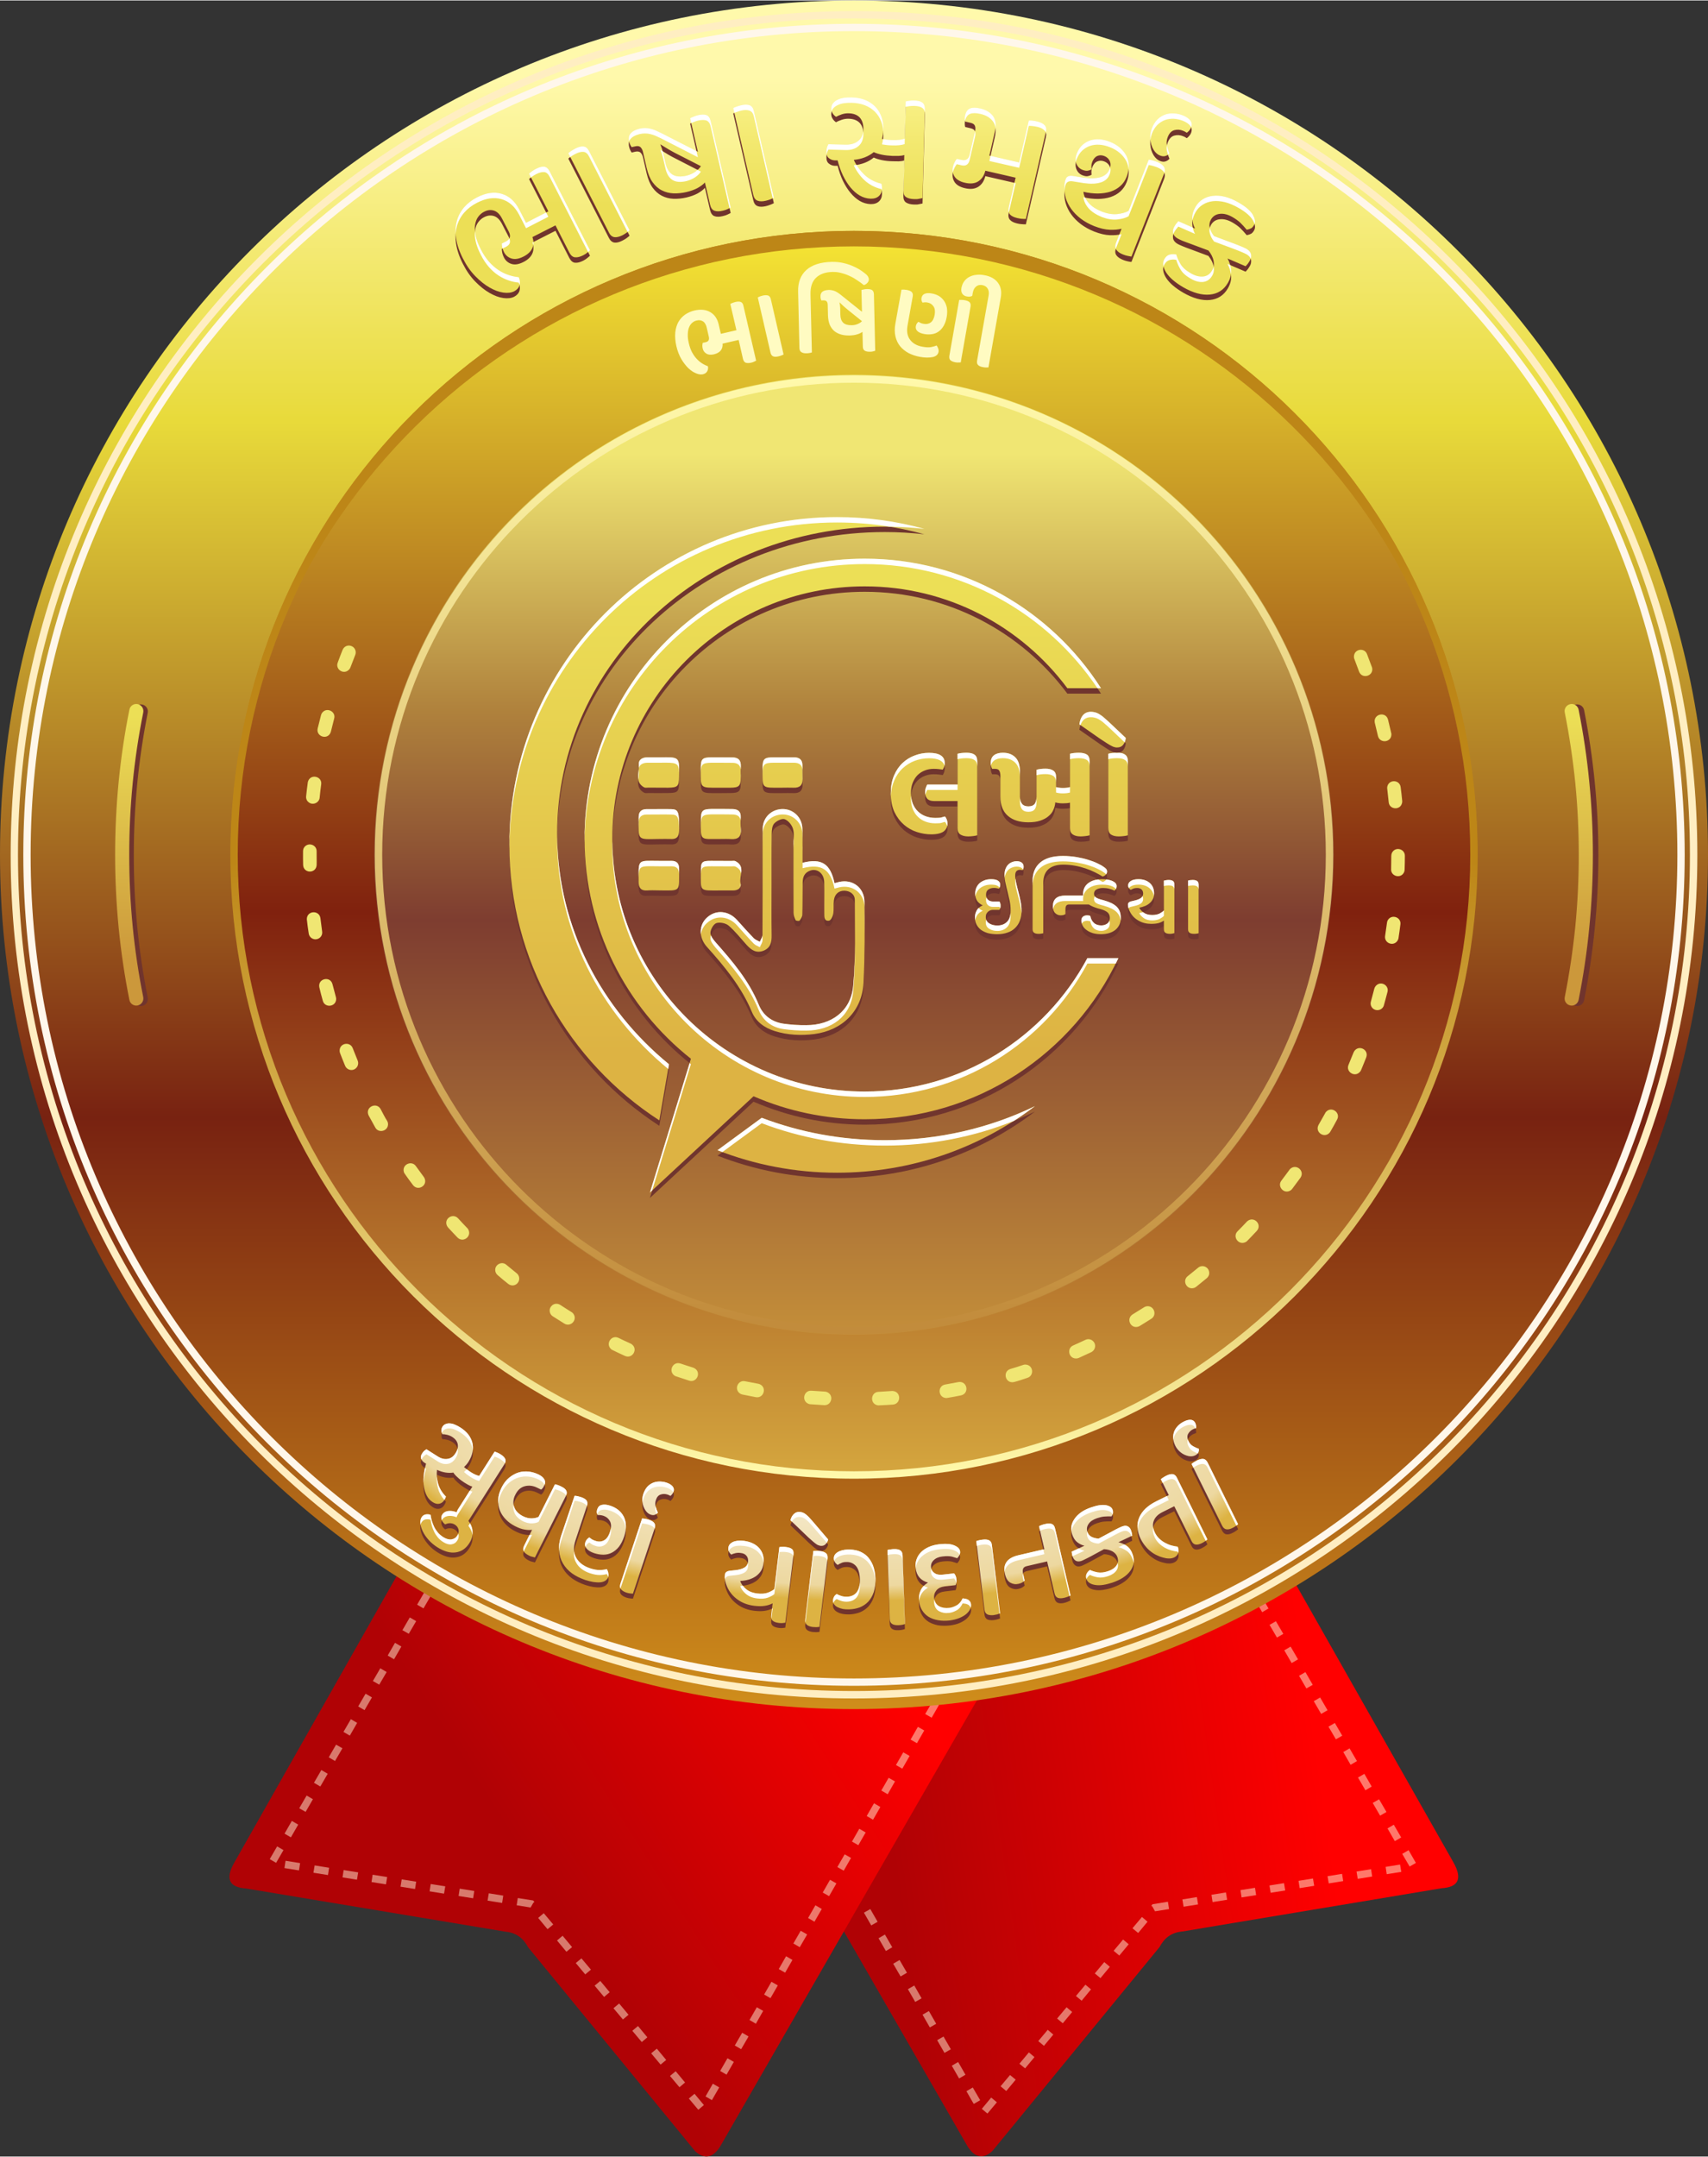 <?xml version="1.0" encoding="UTF-8"?>
<!DOCTYPE svg PUBLIC "-//W3C//DTD SVG 1.1//EN" "http://www.w3.org/Graphics/SVG/1.1/DTD/svg11.dtd">
<!-- Creator: CorelDRAW X7 -->
<svg xmlns="http://www.w3.org/2000/svg" xml:space="preserve" width="484px" height="611px" version="1.1" style="shape-rendering:geometricPrecision; text-rendering:geometricPrecision; image-rendering:optimizeQuality; fill-rule:evenodd; clip-rule:evenodd"
viewBox="0 0 19851 25049"
 xmlns:xlink="http://www.w3.org/1999/xlink">
 <rect x="0" y="0" width="19851" height="25049" fill="#333333" stroke="none"/>
 <defs>
  <style type="text/css">
   <![CDATA[
    .fil3 {fill:none}
    .fil5 {fill:#70342D}
    .fil22 {fill:#70352E}
    .fil15 {fill:#BD8617}
    .fil19 {fill:#FFFBC2}
    .fil21 {fill:white}
    .fil16 {fill:#70342D;fill-rule:nonzero}
    .fil11 {fill:#F0E673;fill-rule:nonzero}
    .fil6 {fill:#FFEEC2;fill-rule:nonzero}
    .fil7 {fill:#FFF7EB;fill-rule:nonzero}
    .fil18 {fill:white;fill-rule:nonzero}
    .fil1 {fill:#FFF0D4;fill-rule:nonzero;fill-opacity:0.502}
    .fil13 {fill:url(#id0)}
    .fil10 {fill:url(#id1)}
    .fil12 {fill:url(#id2)}
    .fil8 {fill:url(#id3)}
    .fil2 {fill:url(#id4)}
    .fil4 {fill:url(#id5)}
    .fil9 {fill:url(#id6)}
    .fil14 {fill:url(#id7)}
    .fil0 {fill:url(#id8)}
    .fil20 {fill:url(#id9)}
    .fil17 {fill:url(#id10);fill-rule:nonzero}
    .fil23 {fill:url(#id11);fill-rule:nonzero}
   ]]>
  </style>
  <linearGradient id="id0" gradientUnits="userSpaceOnUse" x1="9925.61" y1="5260.23" x2="9925.61" y2="16070">
   <stop offset="0" style="stop-opacity:1; stop-color:#F0E673"/>
   <stop offset="0.278" style="stop-opacity:1; stop-color:#AF813C"/>
   <stop offset="0.502" style="stop-opacity:1; stop-color:#7E3D30"/>
   <stop offset="1" style="stop-opacity:1; stop-color:#CC983B"/>
  </linearGradient>
  <linearGradient id="id1" gradientUnits="userSpaceOnUse" x1="9925.61" y1="2762.7" x2="9925.8" y2="17759.6">
   <stop offset="0" style="stop-opacity:1; stop-color:#F5E534"/>
   <stop offset="0.522" style="stop-opacity:1; stop-color:#80210E"/>
   <stop offset="1" style="stop-opacity:1; stop-color:#DDB343"/>
  </linearGradient>
  <linearGradient id="id2" gradientUnits="userSpaceOnUse" x1="9930.64" y1="10002.9" x2="9930.64" y2="17146.7">
   <stop offset="0" style="stop-opacity:1; stop-color:#BD8617"/>
   <stop offset="0.569" style="stop-opacity:1; stop-color:#DEBF61"/>
   <stop offset="1" style="stop-opacity:1; stop-color:#FFF9AB"/>
  </linearGradient>
  <linearGradient id="id3" gradientUnits="userSpaceOnUse" x1="1653.67" y1="8311.78" x2="1663.45" y2="11139.5">
   <stop offset="0" style="stop-opacity:1; stop-color:#ECDF56"/>
   <stop offset="1" style="stop-opacity:1; stop-color:#CC983B"/>
  </linearGradient>
  <linearGradient id="id4" gradientUnits="userSpaceOnUse" x1="4987.74" y1="19835.9" x2="9018.96" y2="17266.8">
   <stop offset="0" style="stop-opacity:1; stop-color:#B00205"/>
   <stop offset="1" style="stop-opacity:1; stop-color:red"/>
  </linearGradient>
  <linearGradient id="id5" gradientUnits="userSpaceOnUse" x1="9962.55" y1="879.44" x2="9962.55" y2="19806.7">
   <stop offset="0" style="stop-opacity:1; stop-color:#FFF9AB"/>
   <stop offset="0.212" style="stop-opacity:1; stop-color:#E8DA3A"/>
   <stop offset="0.639" style="stop-opacity:1; stop-color:#782211"/>
   <stop offset="1" style="stop-opacity:1; stop-color:#CF8D1B"/>
  </linearGradient>
  <linearGradient id="id6" gradientUnits="userSpaceOnUse" xlink:href="#id3" x1="18500.8" y1="8311.78" x2="18510.6" y2="11139.5">
  </linearGradient>
  <linearGradient id="id7" gradientUnits="userSpaceOnUse" x1="10509.9" y1="4393.13" x2="10510.1" y2="15589.3">
   <stop offset="0" style="stop-opacity:1; stop-color:#FFF9AB"/>
   <stop offset="1" style="stop-opacity:1; stop-color:#C18A3A"/>
  </linearGradient>
  <linearGradient id="id8" gradientUnits="userSpaceOnUse" x1="15001.3" y1="18186.7" x2="9998.62" y2="18911">
   <stop offset="0" style="stop-opacity:1; stop-color:red"/>
   <stop offset="1" style="stop-opacity:1; stop-color:#B00205"/>
  </linearGradient>
  <radialGradient id="id9" gradientUnits="userSpaceOnUse" gradientTransform="matrix(4.63062E-005 0.534 -1.29 -0.048 30631 12039)" cx="9542.24" cy="16345.1" r="4182.33" fx="9542.24" fy="16345.1">
   <stop offset="0" style="stop-opacity:1; stop-color:#FEFEFE"/>
   <stop offset="0.922" style="stop-opacity:1; stop-color:#EDD8A0"/>
   <stop offset="1" style="stop-opacity:1; stop-color:#DDB343"/>
  </radialGradient>
  <linearGradient id="id10" gradientUnits="userSpaceOnUse" x1="9503.27" y1="2386.75" x2="9503.27" y2="1011.62">
   <stop offset="0" style="stop-opacity:1; stop-color:#ECDF56"/>
   <stop offset="0.561" style="stop-opacity:1; stop-color:#F3E971"/>
   <stop offset="1" style="stop-opacity:1; stop-color:#FBF38C"/>
  </linearGradient>
  <linearGradient id="id11" gradientUnits="userSpaceOnUse" x1="9112.26" y1="12218.8" x2="9112.31" y2="6843.21">
   <stop offset="0" style="stop-opacity:1; stop-color:#DDB343"/>
   <stop offset="1" style="stop-opacity:1; stop-color:#ECDF56"/>
  </linearGradient>
 </defs>
 <g id="Layer_x0020_1">
  <g id="_1226375032">
   <g>
    <path class="fil0" d="M9801 19242l-945 194 -261 53 -176 36 -158 32 -75 16 -23 5 76 130 1569 2726 1438 2498c81,126 175,155 288,53l1943 -2370c52,-98 130,-169 267,-181l3010 -502c198,-12 244,-112 139,-299l-1824 -3217 -61 -108 -9 -16 -33 -59 -25 -43 -32 6 -260 53 -140 29 -88 18 -4620 946z"/>
    <path class="fil1" d="M14498 18429l74 -43 -86 -147 -73 42 85 148zm-5915 1079l-74 42 85 149 74 -43 -85 -148zm170 296l-74 43 85 148 74 -43 -85 -148zm170 296l-74 43 85 148 74 -43 -85 -148zm171 297l-74 42 85 148 74 -42 -85 -148zm170 296l-74 42 85 148 74 -42 -85 -148zm170 296l-74 43 85 148 74 -43 -85 -148zm170 296l-74 43 85 148 74 -43 -85 -148zm171 296l-75 43 86 148 74 -42 -85 -149zm170 297l-74 42 85 148 74 -42 -85 -148zm170 296l-74 42 85 148 74 -42 -85 -148zm170 296l-74 43 85 148 74 -43 -85 -148zm170 296l-74 43 86 148 74 -43 -86 -148zm171 296l-74 43 85 148 74 -42 -85 -149zm170 297l-74 42 85 148 74 -42 -85 -148zm170 296l-74 42 85 148 74 -42 -85 -148zm170 296l-74 43 85 148 74 -43 -85 -148zm170 296l-74 43 85 148 75 -43 -86 -148zm105 248l65 55 110 -131 -66 -55 -109 131zm218 -262l66 55 110 -132 -66 -54 -110 131zm219 -262l66 54 109 -131 -65 -55 -110 132zm219 -263l66 55 109 -131 -65 -55 -110 131zm219 -262l66 55 109 -131 -65 -55 -110 131zm219 -262l66 55 109 -132 -65 -54 -110 131zm219 -262l66 54 109 -131 -65 -55 -110 132zm219 -263l66 55 109 -131 -65 -55 -110 131zm219 -262l66 55 109 -131 -65 -55 -110 131zm219 -262l13 11 30 54 163 -26 -13 -85 -179 29 -14 17zm361 -73l14 85 168 -27 -13 -85 -169 27zm338 -54l13 85 169 -27 -14 -85 -168 27zm337 -54l13 85 169 -27 -13 -85 -169 27zm337 -54l14 85 169 -27 -14 -85 -169 27zm338 -54l13 85 169 -27 -14 -85 -168 27zm337 -54l14 84 168 -27 -13 -84 -169 27zm337 -54l14 85 168 -27 -13 -85 -169 27zm338 -54l13 85 169 -27 -14 -85 -168 27zm279 -4l73 -42 -85 -148 -74 43 86 147zm-172 -295l74 -43 -86 -148 -73 43 85 148zm-171 -296l74 -43 -86 -147 -74 42 86 148zm-171 -295l73 -43 -85 -148 -74 43 86 148zm-172 -296l74 -43 -86 -148 -73 43 85 148zm-171 -296l74 -42 -86 -148 -74 43 86 147zm-171 -295l74 -43 -86 -148 -74 43 86 148zm-172 -296l74 -42 -85 -148 -74 43 85 147zm-171 -295l74 -43 -86 -148 -74 43 86 148zm-171 -296l74 -43 -86 -147 -74 42 86 148zm-172 -295l74 -43 -85 -148 -74 43 85 148z"/>
    <path class="fil2" d="M4674 18192c-651,1148 -1302,2296 -1952,3444 -106,187 -59,286 138,299 1004,167 2007,334 3011,501 137,13 215,84 267,182 647,790 1295,1580 1942,2370 113,102 208,72 289,-54 1027,-1784 2055,-3569 3082,-5354 -2259,-463 -4518,-925 -6777,-1388z"/>
    <path class="fil1" d="M5094 18385l-74 -42 85 -148 74 43 -85 147zm5915 1079l74 43 -85 148 -74 -43 85 -148zm-170 296l74 43 -85 148 -75 -43 86 -148zm-171 297l74 42 -85 148 -74 -42 85 -148zm-170 296l74 42 -85 148 -74 -42 85 -148zm-170 296l74 42 -85 149 -74 -43 85 -148zm-170 296l74 43 -85 148 -74 -43 85 -148zm-171 296l74 43 -85 148 -74 -42 85 -149zm-170 297l74 42 -85 148 -74 -42 85 -148zm-170 296l74 42 -85 148 -74 -42 85 -148zm-170 296l74 43 -85 148 -74 -43 85 -148zm-171 296l75 43 -86 148 -74 -43 85 -148zm-170 296l74 43 -85 148 -74 -42 85 -149zm-170 297l74 42 -85 148 -74 -42 85 -148zm-170 296l74 42 -85 149 -74 -43 85 -148zm-170 296l74 43 -86 148 -74 -43 86 -148zm-171 296l74 43 -85 148 -74 -43 85 -148zm-170 296l74 43 -85 148 -74 -43 85 -148zm-104 248l-65 55 -110 -131 66 -55 109 131zm-219 -262l-65 55 -110 -131 66 -55 109 131zm-219 -262l-65 54 -110 -131 66 -54 109 131zm-219 -263l-65 55 -110 -131 66 -55 109 131zm-219 -262l-65 55 -110 -131 66 -55 109 131zm-219 -262l-65 55 -110 -131 66 -55 109 131zm-218 -262l-66 55 -110 -132 66 -54 110 131zm-219 -262l-66 54 -109 -131 65 -55 110 132zm-219 -263l-66 55 -109 -131 65 -55 110 131zm-219 -262l-13 11 -31 54 -162 -26 13 -84 178 28 15 17zm-362 -73l-13 85 -169 -27 14 -85 168 27zm-337 -54l-13 85 -169 -27 13 -85 169 27zm-337 -54l-14 85 -168 -27 13 -85 169 27zm-338 -54l-13 85 -169 -27 14 -85 168 27zm-337 -54l-14 85 -168 -27 13 -85 169 27zm-337 -54l-14 85 -168 -27 13 -85 169 27zm-338 -54l-13 85 -169 -27 14 -85 168 27zm-337 -54l-13 85 -169 -27 13 -85 169 27zm-279 -3l-74 -43 86 -148 74 43 -86 148zm172 -296l-74 -43 85 -148 74 43 -85 148zm171 -296l-74 -42 86 -148 73 43 -85 147zm171 -295l-74 -43 86 -148 74 43 -86 148zm171 -296l-73 -43 85 -147 74 42 -86 148zm172 -295l-74 -43 86 -148 73 43 -85 148zm171 -296l-74 -43 86 -148 74 43 -86 148zm171 -296l-74 -42 86 -148 74 43 -86 147zm172 -295l-74 -43 85 -148 74 43 -85 148zm171 -296l-74 -42 86 -148 74 43 -86 147zm171 -295l-74 -43 86 -148 74 43 -86 148z"/>
   </g>
   <circle class="fil3" cx="9925" cy="9849" r="9849"/>
   <path class="fil4" d="M9925 0c5482,0 9926,4444 9926,9925 0,5482 -4444,9926 -9926,9926 -5481,0 -9925,-4444 -9925,-9926 0,-5481 4444,-9925 9925,-9925zm0 2707c3987,0 7219,3232 7219,7218 0,3987 -3232,7219 -7219,7219 -3986,0 -7218,-3232 -7218,-7219 0,-3986 3232,-7218 7218,-7218z"/>
   <path class="fil5" d="M1717 11585c-54,-272 -95,-547 -122,-823 -27,-276 -40,-554 -40,-831 0,-278 13,-556 40,-832 27,-276 68,-551 122,-823 9,-44 -20,-87 -64,-96 -45,-9 -88,20 -97,64 -55,277 -96,557 -124,839 -28,281 -42,564 -42,848 0,283 14,566 42,847 28,282 69,562 124,839 9,44 52,73 97,64 44,-9 73,-52 64,-96z"/>
   <path class="fil6" d="M9925 124c2707,0 5157,1097 6931,2871 1774,1773 2871,4224 2871,6930 0,2707 -1097,5157 -2871,6931 -1774,1774 -4224,2871 -6931,2871 -2706,0 -5157,-1097 -6930,-2871 -1774,-1774 -2871,-4224 -2871,-6931 0,-2706 1097,-5157 2871,-6930 1773,-1774 4224,-2871 6930,-2871zm6871 2931c-1759,-1758 -4188,-2846 -6871,-2846 -2683,0 -5112,1088 -6870,2846 -1758,1758 -2846,4187 -2846,6870 0,2683 1088,5112 2846,6871 1758,1758 4187,2845 6870,2845 2683,0 5112,-1087 6871,-2845 1758,-1759 2845,-4188 2845,-6871 0,-2683 -1087,-5112 -2845,-6870z"/>
   <path class="fil7" d="M9925 271c2666,0 5080,1080 6827,2827 1747,1748 2828,4161 2828,6827 0,2667 -1081,5080 -2828,6827 -1747,1747 -4160,2828 -6827,2828 -2666,0 -5079,-1081 -6827,-2828 -1747,-1747 -2827,-4161 -2827,-6827 0,-2666 1080,-5079 2827,-6827 1748,-1747 4161,-2827 6827,-2827zm6767 2888c-1732,-1732 -4124,-2803 -6767,-2803 -2642,0 -5034,1071 -6766,2803 -1732,1732 -2803,4124 -2803,6766 0,2643 1071,5035 2803,6767 1732,1732 4124,2803 6766,2803 2643,0 5035,-1071 6767,-2803 1732,-1732 2803,-4124 2803,-6767 0,-2642 -1071,-5034 -2803,-6766z"/>
   <path class="fil5" d="M18250 8276c54,272 95,547 122,823 27,276 40,554 40,832 0,277 -13,555 -40,831 -27,276 -68,551 -122,823 -9,44 20,87 64,96 45,9 88,-20 97,-64 55,-277 96,-557 124,-838 28,-282 42,-565 42,-848 0,-284 -14,-567 -42,-848 -28,-282 -69,-561 -124,-839 -9,-44 -52,-73 -97,-64 -44,9 -73,52 -64,96z"/>
   <path class="fil8" d="M1665 11580c-55,-272 -96,-547 -123,-823 -27,-276 -40,-554 -40,-832 0,-277 13,-555 40,-831 27,-276 68,-551 123,-823 8,-44 -20,-87 -65,-96 -44,-9 -88,20 -96,64 -56,277 -97,557 -125,838 -27,282 -41,565 -41,848 0,284 14,567 41,848 28,282 69,561 125,839 8,44 52,73 96,64 44,-9 73,-52 65,-96z"/>
   <path class="fil9" d="M18186 8271c54,272 95,547 123,823 27,276 40,554 40,831 0,278 -13,556 -40,832 -28,276 -69,551 -123,823 -9,44 20,87 65,96 44,9 87,-20 96,-64 55,-278 97,-557 124,-839 28,-281 42,-564 42,-848 0,-283 -14,-566 -42,-848 -27,-281 -69,-561 -124,-838 -9,-44 -52,-73 -96,-64 -45,9 -74,52 -65,96z"/>
   <circle class="fil10" cx="9925" cy="9925" r="7226"/>
   <path class="fil11" d="M15888 7594c-30,-80 -152,-60 -152,30 0,10 1,18 5,27 19,49 37,98 55,147 35,91 173,51 151,-47l-3 -8c-18,-50 -37,-100 -56,-149zm-11759 9c13,-35 2,-72 -28,-94 -44,-29 -98,-13 -119,35 -20,50 -39,99 -57,149 -31,81 76,149 136,76 5,-6 9,-13 12,-21 18,-48 37,-97 56,-145zm-245 739c23,-83 -94,-140 -145,-59 -3,7 -6,12 -8,20 -13,51 -26,103 -39,155 -21,96 120,140 153,40 13,-52 26,-104 39,-156zm-151 765c13,-95 -128,-128 -155,-28l-1 8c-7,53 -14,105 -19,158 -3,30 9,57 33,73 48,35 119,2 124,-56 5,-52 11,-104 18,-155zm-53 777c0,-83 -114,-111 -152,-32 -4,11 -6,20 -6,32 -1,53 0,106 1,159 4,101 148,104 157,4 2,-54 -1,-109 0,-163zm44 778c-13,-97 -158,-90 -158,12 5,54 14,112 22,166 2,17 12,35 25,47 56,49 141,4 131,-70 -7,-52 -14,-103 -20,-155zm140 766c-26,-98 -172,-65 -153,36 12,52 26,106 41,158 24,88 159,71 155,-27 -1,-6 -2,-10 -3,-16 -14,-50 -27,-100 -40,-151zm235 743c-30,-77 -148,-61 -152,27 0,12 1,20 5,31 19,50 39,99 59,148 16,37 56,57 95,46 45,-13 69,-64 51,-107 -20,-48 -39,-96 -58,-145zm325 709c-46,-84 -175,-28 -144,63 1,4 3,8 5,12 25,47 51,93 77,140 40,73 160,39 147,-53 -2,-10 -5,-17 -10,-26 -25,-37 -53,-95 -75,-136zm410 663c-47,-69 -162,-23 -141,65 3,10 6,17 13,26 30,44 62,87 94,129 58,75 173,5 134,-80 -2,-5 -5,-10 -8,-14 -31,-42 -62,-84 -92,-126zm490 606c-63,-66 -170,6 -128,90 4,7 7,11 12,17 36,39 72,78 109,116 66,67 175,-15 122,-100 -3,-3 -6,-7 -9,-10 -36,-37 -71,-75 -106,-113zm561 540c-51,-46 -136,-3 -129,66 1,21 12,41 28,54 40,35 81,69 123,102 38,30 91,21 116,-20 21,-33 13,-79 -17,-103 -41,-33 -81,-66 -121,-99zm625 465c-34,-21 -76,-15 -102,15 -32,35 -24,92 16,118 45,29 90,57 135,85 73,46 161,-46 101,-119 -5,-6 -11,-11 -18,-15 -44,-28 -88,-55 -132,-84zm678 384c-83,-40 -156,72 -83,133 5,4 9,7 15,9 48,24 96,46 144,68 88,38 155,-81 78,-136 -4,-3 -8,-6 -13,-8 -47,-21 -94,-43 -141,-66zm721 298c-92,-30 -147,95 -64,144 5,2 8,4 13,5 50,17 101,34 152,50 88,28 145,-96 62,-144 -5,-3 -10,-5 -15,-7 -50,-15 -99,-32 -148,-48zm751 206c-81,-19 -135,93 -57,144 9,5 15,8 25,10 52,11 105,21 157,31 92,16 133,-115 42,-152 -5,-2 -9,-3 -14,-4 -51,-9 -102,-19 -153,-29zm772 110c-91,-8 -122,123 -30,154 6,2 11,3 17,3 54,4 107,8 160,11 88,4 117,-119 31,-153 -7,-3 -15,-4 -23,-5 -52,-3 -104,-6 -155,-10zm778 13c-87,3 -104,130 -17,155 9,2 16,3 25,2 53,-2 107,-5 160,-9 95,-8 99,-149 -2,-158 -3,0 -7,0 -10,0 -52,4 -104,7 -156,10zm775 -85c-91,16 -85,152 13,157 5,0 10,-1 15,-2 52,-9 104,-18 157,-29 99,-23 73,-169 -29,-155 -52,10 -104,20 -156,29zm758 -181c-94,30 -60,171 39,153 52,-13 109,-33 160,-50 80,-26 69,-150 -24,-154 -10,0 -17,1 -26,4 -49,17 -99,33 -149,47zm730 -273c-79,34 -52,160 42,151 8,-1 15,-3 23,-6 48,-22 97,-45 145,-67 18,-9 31,-23 39,-42 27,-67 -42,-132 -107,-101 -47,22 -94,44 -142,65zm691 -361c-80,51 -23,172 67,142 5,-2 9,-4 15,-7 45,-27 90,-56 135,-84 71,-45 31,-157 -54,-145 -12,2 -21,5 -31,12 -44,28 -88,55 -132,82zm640 -444c-68,53 -11,166 77,136 8,-4 14,-7 21,-12 42,-34 83,-67 124,-101 24,-21 34,-51 25,-82 -15,-55 -82,-76 -126,-39 -40,33 -81,66 -121,98zm579 -521c-63,63 15,171 98,123 6,-3 10,-7 15,-12 38,-38 74,-77 111,-116 64,-72 -28,-173 -106,-116 -3,3 -6,5 -10,9 -35,38 -71,75 -108,112zm510 -589c-52,66 28,162 106,114 8,-5 14,-11 20,-19 32,-42 64,-85 95,-128 55,-80 -49,-168 -119,-103 -3,3 -7,7 -9,11 -31,42 -62,84 -93,125zm432 -648c-48,88 74,166 134,84 28,-46 55,-97 81,-145 45,-81 -66,-161 -130,-88 -3,4 -6,8 -8,13 -25,45 -51,90 -77,136zm348 -697c-35,81 75,152 135,79 5,-6 8,-11 11,-18 21,-49 40,-99 60,-148 33,-87 -83,-150 -138,-74 -3,5 -6,10 -9,16 -20,46 -39,98 -59,145zm260 -735c-10,34 4,69 34,88 44,27 104,5 117,-45 15,-52 28,-103 42,-155 21,-77 -79,-136 -137,-69 -8,10 -12,18 -16,30 -13,50 -26,101 -40,151zm165 -762c-11,85 98,125 144,55 6,-10 11,-20 12,-31 8,-53 16,-106 22,-159 12,-87 -112,-126 -151,-40 -2,7 -4,13 -5,21 -7,51 -14,103 -22,154zm70 -776c-4,83 113,114 150,36 5,-11 7,-20 7,-32 2,-53 3,-106 3,-160 0,-81 -110,-111 -150,-35 -5,12 -8,22 -8,35 0,52 -1,104 -2,156zm-28 -779c7,89 139,99 156,5 1,-7 2,-13 1,-20 -5,-53 -11,-106 -18,-159 -12,-95 -152,-92 -157,8 0,4 0,8 1,11 6,52 12,104 17,155zm-125 -769c22,93 165,76 156,-27l-2 -8c-12,-52 -24,-104 -37,-156 -27,-98 -172,-65 -154,36 12,52 25,103 37,155z"/>
   <path class="fil12" d="M9925 2677c2002,0 3814,812 5126,2123 1311,1312 2123,3124 2123,5125 0,2002 -812,3814 -2123,5126 -1312,1311 -3124,2123 -5126,2123 -2001,0 -3813,-812 -5125,-2123 -1311,-1312 -2123,-3124 -2123,-5126 0,-2001 812,-3813 2123,-5125 1312,-1311 3124,-2123 5125,-2123zm0 86c3956,0 7163,3207 7163,7162 0,3956 -3207,7163 -7163,7163 -3955,0 -7162,-3207 -7162,-7163 0,-3955 3207,-7162 7162,-7162z"/>
   <circle class="fil13" cx="9925" cy="9925" r="5576"/>
   <path class="fil14" d="M9925 4356c1538,0 2931,623 3939,1631 1007,1008 1631,2401 1631,3938 0,1538 -624,2931 -1631,3938 -1008,1008 -2401,1632 -3939,1632 -1537,0 -2930,-624 -3938,-1632 -1007,-1007 -1631,-2400 -1631,-3938 0,-1537 624,-2930 1631,-3938 1008,-1007 2401,-1631 3938,-1631zm0 85c3029,0 5484,2456 5484,5484 0,3029 -2455,5484 -5484,5484 -3028,0 -5483,-2455 -5483,-5484 0,-3028 2455,-5484 5483,-5484z"/>
   <path class="fil15" d="M9925 2677c4001,0 7244,3235 7244,7226 0,30 -1,60 -1,90 -49,-3950 -3272,-7136 -7243,-7136 -3970,0 -7194,3186 -7242,7136 0,-30 -1,-60 -1,-90 0,-3991 3243,-7226 7243,-7226z"/>
   <path class="fil3" d="M9925 3882c3338,0 6044,2706 6044,6043 0,3338 -2706,6044 -6044,6044 -3337,0 -6043,-2706 -6043,-6044 0,-3337 2706,-6043 6043,-6043z"/>
   <path class="fil3" d="M17784 9993c0,4327 -3507,7834 -7834,7834 -4326,0 -7834,-3507 -7834,-7834"/>
   <path class="fil3" d="M17784 9925c0,4327 -3507,7835 -7834,7835 -4326,0 -7834,-3508 -7834,-7835"/>
   <path class="fil3" d="M17784 9988c0,4327 -3507,7835 -7834,7835 -4326,0 -7834,-3508 -7834,-7835"/>
  </g>
  <path class="fil16" d="M6857 2966c-10,8 -20,17 -32,27 -12,10 -27,20 -46,30 -37,19 -69,27 -95,24 -27,-2 -49,-21 -67,-55l-161 -316 -268 136c16,46 16,88 -1,128 -17,39 -52,73 -104,99 -53,27 -99,34 -138,22 -39,-12 -68,-37 -87,-73 -9,-18 -16,-36 -20,-53 -3,-17 -6,-33 -6,-48l51 -27c46,-23 56,-60 31,-110l-77 -149c-26,-52 -58,-84 -95,-96 -37,-12 -75,-8 -114,12 -27,13 -50,33 -69,58 -19,25 -31,56 -37,92 -6,37 -4,80 6,128 10,49 30,102 61,161 28,56 60,103 94,142 35,39 71,71 109,96 39,25 78,45 118,58 40,14 79,22 119,26 15,33 17,65 9,94 -9,30 -30,53 -62,70 -33,17 -76,22 -126,15 -51,-7 -104,-27 -160,-59 -56,-32 -111,-76 -165,-131 -55,-56 -103,-124 -144,-205 -43,-83 -69,-162 -80,-235 -11,-73 -8,-140 8,-200 16,-61 45,-114 85,-161 40,-46 90,-85 149,-115 105,-54 201,-68 287,-43 87,26 155,87 205,184l79 154 259 -133 -224 -438c8,-9 20,-18 34,-28 14,-10 31,-20 48,-29 38,-19 70,-27 95,-24 25,3 45,21 62,54l469 918zm460 -233c-10,9 -22,19 -37,30 -15,10 -30,19 -46,27 -36,19 -67,26 -93,23 -26,-4 -48,-22 -64,-54l-472 -922c10,-9 22,-18 37,-28 14,-9 30,-19 47,-27 36,-18 67,-26 93,-23 26,3 47,20 64,53l471 921zm156 -910c-5,-23 -15,-41 -28,-55 -14,-13 -34,-17 -62,-11l-41 10c-14,-18 -24,-40 -30,-66 -9,-38 -3,-69 17,-93 20,-24 51,-41 92,-52l14 -4c22,-5 43,-7 62,-7 20,0 39,2 59,7 20,4 40,11 60,19 21,9 44,20 71,33l424 217 -90 -390c9,-5 22,-11 40,-18 17,-8 35,-13 54,-18 41,-9 74,-9 97,0 23,9 39,32 47,67l233 1007c-10,5 -23,11 -36,18 -14,7 -32,13 -54,18 -40,10 -73,10 -98,1 -25,-9 -42,-33 -51,-70l-60 -259c-21,24 -50,45 -85,65 -36,19 -79,35 -130,47 -53,12 -103,17 -152,15 -49,-2 -93,-14 -134,-35 -41,-21 -76,-52 -107,-94 -30,-42 -53,-97 -69,-165l-43 -187zm377 13c-26,-13 -54,-28 -83,-45 -29,-17 -60,-36 -93,-57 14,33 24,64 31,92l30 128c14,62 41,106 80,131 39,25 93,29 161,13 39,-9 74,-24 105,-45 30,-21 52,-43 65,-65l-296 -152zm1144 519c-11,6 -26,13 -43,19 -17,7 -34,12 -51,16 -39,9 -71,9 -96,-1 -25,-10 -41,-32 -49,-68l-233 -1008c11,-7 25,-13 42,-18 16,-6 34,-11 52,-16 39,-9 71,-9 96,1 24,9 41,31 49,66l233 1009zm1728 4c-11,2 -25,5 -40,8 -15,4 -34,5 -56,4 -42,-1 -73,-9 -96,-24 -22,-15 -32,-42 -31,-80l11 -408c-19,6 -41,9 -64,10 -23,0 -48,0 -74,-1 -43,-1 -83,-5 -122,-13 -38,-8 -70,-18 -95,-30 -61,51 -139,81 -232,90 28,62 68,119 122,170 54,52 120,88 200,107 2,9 4,18 5,28 1,9 1,19 1,29 -1,36 -13,65 -36,86 -23,21 -55,32 -97,31 -45,-2 -87,-14 -126,-37 -38,-23 -74,-54 -107,-94 -33,-39 -62,-86 -88,-139 -25,-53 -46,-112 -62,-175l-32 0c-25,-1 -48,-9 -68,-25 -21,-15 -31,-41 -30,-76 0,-20 3,-37 7,-51 5,-15 10,-27 16,-37l201 6c60,1 109,-13 146,-44 38,-31 58,-76 59,-135 2,-56 -12,-101 -40,-134 -29,-32 -71,-49 -128,-51 -29,-1 -56,3 -83,12 -26,9 -48,18 -66,29 -17,-11 -31,-26 -41,-43 -11,-17 -15,-35 -15,-54 1,-24 7,-44 20,-61 13,-16 31,-30 52,-40 22,-11 47,-19 75,-23 28,-4 58,-6 89,-5 57,1 108,11 154,28 46,18 85,43 117,75 33,32 58,72 75,118 18,47 26,101 24,161 0,17 -2,34 -5,51 -3,17 -7,34 -11,50 18,3 36,5 56,8 20,2 43,4 68,4 55,2 102,-3 139,-15l12 -434c10,-2 24,-4 43,-7 19,-3 38,-4 57,-3 42,1 74,9 94,24 20,15 30,41 29,77l-27 1033zm1201 242c-13,0 -29,0 -47,-2 -19,-1 -36,-4 -53,-8 -39,-9 -68,-23 -85,-43 -17,-19 -22,-46 -14,-82l80 -344 -352 -81c-14,56 -41,97 -81,123 -40,26 -92,32 -156,17 -58,-13 -99,-38 -121,-72 -22,-35 -28,-72 -19,-113 4,-19 11,-37 19,-52 8,-16 16,-30 26,-42l55 13c51,12 83,-10 95,-65l62 -267c6,-25 6,-47 -1,-64 -6,-16 -23,-28 -49,-34l-64 -15c-3,-11 -5,-23 -5,-36 0,-13 1,-25 4,-37 10,-42 29,-68 58,-80 29,-11 69,-11 120,1 66,15 115,45 147,89 31,44 38,106 19,187l-62 271 346 79 112 -487c12,-1 27,0 44,2 17,2 35,5 54,9 39,9 67,23 85,42 19,19 24,47 15,82l-232 1009zm1227 437c-14,-1 -30,-4 -47,-8 -18,-4 -34,-9 -51,-16 -37,-15 -63,-33 -78,-55 -15,-22 -16,-50 -2,-84l63 -160c-39,10 -85,14 -137,12 -53,-2 -113,-16 -180,-42 -60,-24 -112,-53 -157,-87 -45,-35 -82,-72 -111,-113 -29,-40 -50,-83 -64,-128 -13,-45 -18,-90 -15,-134 0,-15 1,-30 4,-44 2,-15 6,-28 11,-41 12,-32 41,-44 87,-37l123 21c78,11 142,9 194,-7 52,-15 88,-47 106,-93 14,-35 14,-66 2,-93 -12,-27 -33,-47 -64,-59 -29,-11 -56,-11 -81,0 -25,10 -44,33 -58,67 -6,16 -10,32 -10,47 -1,15 0,29 2,40 -13,9 -28,14 -45,17 -17,3 -37,-1 -61,-10 -33,-13 -57,-37 -71,-72 -14,-36 -12,-75 5,-119 16,-39 36,-71 63,-96 27,-25 57,-43 92,-55 34,-11 70,-16 110,-13 39,3 78,12 118,28 46,17 85,41 118,69 33,29 58,61 76,96 17,35 26,73 27,114 1,42 -7,84 -24,127 -17,43 -41,79 -74,109 -32,29 -70,50 -114,65 -44,14 -93,21 -146,22 -53,0 -110,-6 -169,-20 4,44 24,87 60,128 37,42 88,75 154,102 63,24 122,34 177,29 54,-6 99,-18 134,-38l234 -595c13,1 28,4 45,9 17,5 34,10 52,17 37,15 63,33 78,54 16,22 16,49 3,83l-379 963zm442 -1199c-12,14 -28,25 -47,31 -18,6 -39,4 -62,-5 -29,-11 -54,-33 -75,-66 -24,-40 -36,-82 -39,-127 -3,-45 4,-86 19,-125 16,-42 38,-76 64,-102 27,-26 56,-44 88,-56 32,-12 66,-16 102,-15 35,2 70,10 104,23 40,16 70,36 88,60 18,24 21,51 9,82 -5,13 -12,24 -22,35 -9,11 -19,20 -28,26 -12,-9 -27,-17 -43,-23 -34,-14 -68,-16 -102,-7 -33,9 -59,35 -76,80 -13,32 -16,65 -10,97 7,32 17,63 30,92zm733 741c-52,-30 -101,-43 -147,-38 -46,4 -80,26 -103,65 -18,32 -23,64 -14,98 9,34 25,66 50,96l225 84c40,15 73,28 96,38 24,10 43,19 56,26 30,17 47,39 52,64 4,25 0,49 -13,71 -9,16 -18,29 -26,40 -9,11 -17,20 -24,27l-210 -90c23,42 37,87 41,135 5,48 -8,98 -38,150 -47,80 -116,125 -209,134 -92,9 -196,-20 -311,-86 -44,-26 -83,-53 -117,-82 -33,-28 -59,-57 -78,-86 -19,-29 -30,-57 -35,-84 -5,-27 0,-52 13,-75 16,-28 37,-46 62,-52 26,-6 51,-7 76,-1 10,35 26,71 49,111 24,40 63,75 119,107 53,31 102,43 146,38 44,-6 79,-30 103,-72 19,-32 24,-69 17,-110 -8,-40 -28,-80 -60,-120l-209 -78c-40,-14 -72,-27 -96,-37 -23,-9 -41,-18 -54,-25 -29,-17 -47,-38 -52,-63 -5,-25 0,-50 15,-76 13,-23 28,-43 46,-62l194 85c-19,-35 -30,-74 -32,-116 -3,-41 10,-87 38,-136 21,-37 49,-66 83,-87 34,-22 73,-35 117,-41 43,-5 90,-1 141,11 50,13 103,35 157,66 84,48 140,96 168,144 28,48 33,88 14,119 -10,18 -21,30 -34,38 -13,7 -30,13 -51,17 -28,-33 -53,-61 -76,-83 -24,-22 -53,-43 -89,-64z"/>
  <path class="fil17" d="M6857 2903c-10,8 -20,17 -32,27 -12,11 -27,20 -46,30 -37,19 -69,27 -95,24 -27,-2 -49,-21 -67,-55l-161 -316 -268 136c16,46 16,88 -1,128 -17,39 -52,73 -104,99 -53,27 -99,34 -138,22 -39,-12 -68,-37 -87,-73 -9,-18 -16,-36 -20,-53 -3,-17 -6,-33 -6,-48l51 -26c46,-24 56,-61 31,-111l-77 -149c-26,-52 -58,-84 -95,-96 -37,-12 -75,-8 -114,12 -27,13 -50,33 -69,58 -19,25 -31,56 -37,93 -6,36 -4,79 6,127 10,49 30,102 61,161 28,56 60,103 94,142 35,39 71,71 109,96 39,26 78,45 118,58 40,14 79,22 119,26 15,33 17,65 9,95 -9,29 -30,52 -62,69 -33,17 -76,22 -126,15 -51,-7 -104,-27 -160,-59 -56,-32 -111,-76 -165,-131 -55,-56 -103,-124 -144,-205 -43,-83 -69,-162 -80,-235 -11,-73 -8,-140 8,-200 16,-61 45,-114 85,-161 40,-46 90,-85 149,-115 105,-54 201,-68 287,-42 87,25 155,86 205,183l79 154 259 -133 -224 -438c8,-8 20,-18 34,-28 14,-10 31,-20 48,-29 38,-19 70,-27 95,-24 25,4 45,21 62,54l469 918zm460 -232c-10,9 -22,18 -37,29 -15,10 -30,20 -46,28 -36,18 -67,25 -93,22 -26,-4 -48,-21 -64,-54l-472 -922c10,-9 22,-18 37,-28 14,-9 30,-18 47,-27 36,-18 67,-26 93,-23 26,3 47,20 64,53l471 922zm156 -911c-5,-23 -15,-41 -28,-55 -14,-13 -34,-17 -62,-10l-41 9c-14,-17 -24,-39 -30,-66 -9,-38 -3,-69 17,-93 20,-24 51,-41 92,-52l14 -4c22,-5 43,-7 62,-7 20,0 39,2 59,7 20,4 40,11 60,19 21,9 44,20 71,33l424 217 -90 -390c9,-5 22,-11 40,-18 17,-8 35,-13 54,-18 41,-9 74,-9 97,0 23,10 39,32 47,67l233 1007c-10,5 -23,11 -36,18 -14,7 -32,13 -54,18 -40,10 -73,10 -98,1 -25,-9 -42,-32 -51,-70l-60 -258c-21,23 -50,44 -85,64 -36,19 -79,35 -130,47 -53,12 -103,17 -152,15 -49,-2 -93,-14 -134,-35 -41,-20 -76,-52 -107,-94 -30,-41 -53,-97 -69,-165l-43 -187zm377 14c-26,-14 -54,-29 -83,-46 -29,-17 -60,-36 -93,-57 14,33 24,64 31,92l30 128c14,62 41,106 80,131 39,25 93,29 161,14 39,-9 74,-25 105,-46 30,-21 52,-43 65,-65l-296 -151zm1144 518c-11,6 -26,13 -43,20 -17,6 -34,11 -51,15 -39,9 -71,9 -96,-1 -25,-9 -41,-32 -49,-67l-233 -1009c11,-7 25,-13 42,-18 16,-6 34,-11 52,-15 39,-9 71,-9 96,0 24,9 41,31 49,66l233 1009zm1728 4c-11,2 -25,5 -40,8 -15,4 -34,5 -56,4 -42,-1 -73,-9 -96,-24 -22,-15 -32,-42 -31,-80l11 -408c-19,6 -41,9 -64,10 -23,0 -48,0 -74,0 -43,-2 -83,-6 -122,-14 -38,-8 -70,-18 -95,-30 -61,51 -139,81 -232,90 28,62 68,119 122,171 54,51 120,87 200,106 2,9 4,18 5,28 1,9 1,19 1,29 -1,36 -13,65 -36,86 -23,22 -55,32 -97,31 -45,-2 -87,-14 -126,-37 -38,-22 -74,-54 -107,-93 -33,-40 -62,-87 -88,-140 -25,-53 -46,-111 -62,-175l-32 0c-25,-1 -48,-9 -68,-25 -21,-15 -31,-41 -30,-76 0,-20 3,-37 7,-51 5,-14 10,-27 16,-36l201 5c60,1 109,-13 146,-44 38,-31 58,-76 59,-135 2,-56 -12,-101 -40,-134 -29,-32 -71,-49 -128,-51 -29,-1 -56,3 -83,12 -26,9 -48,19 -66,29 -17,-11 -31,-26 -41,-43 -11,-17 -15,-35 -15,-54 1,-24 7,-44 20,-60 13,-17 31,-31 52,-41 22,-11 47,-19 75,-23 28,-4 58,-6 89,-5 57,1 108,11 154,28 46,18 85,43 117,75 33,32 58,72 75,118 18,47 26,101 24,161 0,17 -2,35 -5,51 -3,17 -7,34 -11,50 18,3 36,6 56,8 20,2 43,4 68,5 55,1 102,-4 139,-16l12 -433c10,-3 24,-5 43,-8 19,-2 38,-4 57,-3 42,1 74,9 94,24 20,15 30,41 29,77l-27 1033zm1201 242c-13,1 -29,0 -47,-1 -19,-2 -36,-5 -53,-9 -39,-9 -68,-23 -85,-42 -17,-20 -22,-47 -14,-83l80 -344 -352 -81c-14,56 -41,97 -81,123 -40,26 -92,32 -156,17 -58,-13 -99,-38 -121,-72 -22,-35 -28,-72 -19,-113 4,-19 11,-37 19,-52 8,-16 16,-29 26,-41l55 12c51,12 83,-9 95,-64l62 -268c6,-25 6,-47 -1,-63 -6,-17 -23,-29 -49,-35l-64 -15c-3,-11 -5,-23 -5,-36 0,-12 1,-25 4,-37 10,-42 29,-68 58,-80 29,-11 69,-11 120,1 66,16 115,45 147,89 31,44 38,106 19,187l-62 271 346 80 112 -487c12,-2 27,-1 44,1 17,2 35,5 54,10 39,9 67,23 85,42 19,18 24,46 15,81l-232 1009zm1227 438c-14,-2 -30,-5 -47,-9 -18,-4 -34,-9 -51,-16 -37,-14 -63,-33 -78,-55 -15,-22 -16,-50 -2,-83l63 -161c-39,10 -85,14 -137,12 -53,-2 -113,-16 -180,-42 -60,-24 -112,-53 -157,-87 -45,-35 -82,-72 -111,-113 -29,-40 -50,-83 -64,-128 -13,-45 -18,-89 -15,-134 0,-15 1,-29 4,-44 2,-15 6,-28 11,-41 12,-32 41,-44 87,-36l123 20c78,11 142,9 194,-6 52,-16 88,-48 106,-94 14,-35 14,-66 2,-93 -12,-27 -33,-47 -64,-59 -29,-11 -56,-11 -81,0 -25,11 -44,33 -58,67 -6,16 -10,32 -10,47 -1,15 0,29 2,40 -13,9 -28,14 -45,17 -17,3 -37,-1 -61,-10 -33,-13 -57,-37 -71,-72 -14,-35 -12,-75 5,-119 16,-39 36,-71 63,-96 27,-25 57,-43 92,-55 34,-11 70,-16 110,-13 39,3 78,12 118,28 46,18 85,41 118,69 33,29 58,61 76,96 17,35 26,73 27,114 1,42 -7,84 -24,127 -17,44 -41,80 -74,109 -32,29 -70,50 -114,65 -44,14 -93,21 -146,22 -53,0 -110,-6 -169,-20 4,44 24,87 60,129 37,41 88,74 154,101 63,24 122,34 177,29 54,-6 99,-18 134,-38l234 -595c13,1 28,4 45,9 17,5 34,10 52,17 37,15 63,33 78,55 16,21 16,49 3,82l-379 964zm442 -1199c-12,14 -28,24 -47,30 -18,6 -39,4 -62,-5 -29,-11 -54,-33 -75,-66 -24,-40 -36,-82 -39,-127 -3,-45 4,-86 19,-125 16,-42 38,-76 64,-102 27,-26 56,-44 88,-56 32,-12 66,-16 102,-14 35,1 70,9 104,22 40,16 70,36 88,60 18,24 21,51 9,82 -5,13 -12,25 -22,36 -9,10 -19,19 -28,25 -12,-9 -27,-17 -43,-23 -34,-14 -68,-16 -102,-7 -33,9 -59,36 -76,80 -13,32 -16,65 -10,97 7,32 17,63 30,93zm733 740c-52,-30 -101,-43 -147,-38 -46,5 -80,26 -103,65 -18,32 -23,65 -14,98 9,34 25,66 50,96l225 84c40,15 73,28 96,38 24,10 43,19 56,26 30,18 47,39 52,64 4,25 0,49 -13,71 -9,16 -18,29 -26,40 -9,11 -17,20 -24,27l-210 -90c23,42 37,87 41,135 5,48 -8,98 -38,150 -47,80 -116,125 -209,134 -92,9 -196,-20 -311,-86 -44,-26 -83,-53 -117,-82 -33,-28 -59,-57 -78,-86 -19,-29 -30,-57 -35,-84 -5,-27 0,-52 13,-75 16,-28 37,-46 62,-52 26,-6 51,-6 76,-1 10,35 26,72 49,111 24,40 63,75 119,107 53,31 102,43 146,38 44,-5 79,-29 103,-72 19,-32 24,-69 17,-109 -8,-41 -28,-81 -60,-121l-209 -78c-40,-14 -72,-27 -96,-36 -23,-10 -41,-19 -54,-26 -29,-17 -47,-38 -52,-63 -5,-24 0,-50 15,-76 13,-23 28,-43 46,-62l194 86c-19,-36 -30,-74 -32,-116 -3,-42 10,-88 38,-137 21,-36 49,-66 83,-87 34,-22 73,-35 117,-40 43,-6 90,-2 141,10 50,13 103,35 157,66 84,48 140,96 168,144 28,48 33,88 14,119 -10,18 -21,30 -34,38 -13,7 -30,13 -51,17 -28,-33 -53,-61 -76,-83 -24,-22 -53,-43 -89,-64z"/>
  <path class="fil18" d="M6857 2903c-7,6 -14,12 -22,19l-447 -874c-17,-33 -37,-51 -62,-54 -25,-3 -57,5 -95,24 -17,9 -34,19 -48,29l-12 9 -22 -44c8,-8 20,-18 34,-28 14,-10 31,-20 48,-29 38,-19 70,-27 95,-24 25,4 45,21 62,54l469 918zm-657 -96c0,12 -1,25 -3,37 -2,-10 -5,-21 -9,-32l12 -5zm-359 75l-3 -10c-3,-17 -6,-33 -6,-48l51 -26c18,-9 30,-20 37,-33 17,43 5,74 -37,96l-42 21zm-321 -202c2,17 5,34 8,52 10,49 30,102 61,161 28,56 60,103 94,142 35,39 71,71 109,96 39,26 78,45 118,58 40,14 79,22 119,26 14,32 17,62 10,91 -3,-9 -6,-19 -10,-28 -40,-4 -79,-12 -119,-26 -40,-13 -79,-33 -118,-58 -38,-25 -74,-57 -109,-96 -34,-39 -66,-86 -94,-142 -31,-59 -51,-112 -61,-161 -9,-43 -11,-81 -8,-115zm-225 32c-3,-53 2,-103 14,-148 16,-61 45,-114 85,-161 40,-46 90,-85 149,-115 105,-54 201,-68 287,-42 87,25 155,86 205,183l79 154 233 -120 26 50 -259 133 -79 -154c-50,-97 -118,-158 -205,-183 -86,-26 -182,-12 -287,42 -59,30 -109,69 -149,115 -40,47 -69,100 -85,161 -7,27 -12,55 -14,85zm2022 -41c-7,6 -14,12 -23,18l-448 -877c-17,-33 -38,-50 -64,-53 -26,-3 -57,5 -93,23 -17,8 -33,18 -47,27 -5,3 -10,7 -14,10l-23 -45c10,-9 22,-18 37,-28 14,-9 30,-18 47,-27 36,-18 67,-26 93,-23 26,3 47,20 64,53l471 922zm-5 -1032l0 -1c-9,-38 -3,-69 17,-93 20,-24 51,-41 92,-52l14 -4c22,-5 43,-7 62,-7 20,0 39,2 59,7 20,4 40,11 60,19 21,9 44,20 71,33l407 208 17 72 -424 -217c-27,-13 -50,-24 -71,-33 -20,-8 -40,-15 -60,-19 -20,-5 -39,-7 -59,-7 -19,0 -40,2 -62,7l-14 4c-41,11 -72,28 -92,52 -8,9 -14,19 -17,31zm722 -215l-13 -56c9,-5 22,-11 40,-18 17,-8 35,-13 54,-18 41,-9 74,-9 97,0 23,10 39,32 47,67l233 1007 -13 7 -220 -951c-8,-35 -24,-57 -47,-67 -23,-9 -56,-9 -97,0 -19,5 -37,10 -54,18 -11,4 -20,8 -27,11zm-332 328l3 11 30 128c14,62 41,106 80,131 39,25 93,29 161,14 39,-9 74,-25 105,-46 10,-7 19,-14 27,-21l38 19c-13,22 -35,44 -65,65 -31,21 -66,36 -105,46 -68,15 -122,11 -161,-14 -39,-25 -66,-69 -80,-131l-30 -128c-7,-28 -17,-59 -31,-92l28 18zm1292 540c-4,2 -8,5 -13,7l-220 -953c-8,-35 -25,-57 -49,-66 -25,-9 -57,-10 -96,-1 -18,5 -36,10 -52,16 -11,3 -21,7 -29,11l-13 -56c11,-7 25,-13 42,-18 16,-6 34,-11 52,-15 39,-9 71,-9 96,0 24,9 41,31 49,66l233 1009zm1506 -64c-1,-8 -1,-16 -1,-24l9 -345 2 0 -10 369zm-546 -317c25,40 55,77 91,112 54,51 120,87 200,106 2,9 4,18 5,28 1,9 1,19 1,29 0,8 -1,16 -2,24 -1,-6 -2,-12 -4,-18 -80,-19 -146,-55 -200,-106 -54,-52 -94,-109 -122,-171 11,-1 21,-2 31,-4zm-347 -121c-2,-10 -3,-21 -2,-33 0,-20 3,-37 7,-51 5,-14 10,-27 16,-36l201 5c60,1 109,-13 146,-44 33,-27 52,-64 58,-112 1,13 2,26 1,40 -1,59 -21,104 -59,135 -37,31 -86,45 -146,44l-201 -6c-6,10 -11,22 -16,37 -2,6 -3,13 -5,21zm59 -502c-4,-11 -5,-22 -5,-33 1,-24 7,-44 20,-60 13,-17 31,-31 52,-41 22,-11 47,-19 75,-23 28,-4 58,-6 89,-5 57,1 108,11 154,28 46,18 85,43 117,75 33,32 58,72 75,118 18,47 26,101 24,161l-1 16c-2,-41 -10,-79 -23,-114 -17,-46 -42,-86 -75,-118 -32,-32 -71,-57 -117,-75 -46,-17 -97,-27 -154,-28 -31,-1 -61,1 -89,5 -28,4 -53,12 -75,23 -21,10 -39,24 -52,40 -7,9 -12,19 -15,31zm598 323c14,2 28,4 43,6 20,2 43,4 68,5 55,1 102,-4 139,-16l12 -433c10,-3 24,-5 43,-8 19,-2 38,-4 57,-3 42,1 74,9 94,24 20,15 30,41 29,77l-1 39c-3,-24 -12,-41 -28,-53 -20,-15 -52,-23 -94,-24 -19,-1 -38,1 -57,3 -19,3 -33,5 -43,7l-12 434c-37,12 -84,17 -139,15 -25,0 -48,-2 -68,-4 -20,-3 -38,-5 -56,-8 4,-16 8,-33 11,-50l2 -11zm1461 852c-6,-16 -6,-36 -1,-60l66 -284 14 3 -79 341zm-651 -464c-5,-21 -4,-43 1,-66 4,-19 11,-37 19,-52 8,-16 16,-29 26,-41l55 12c51,12 83,-9 95,-64l62 -267c6,17 6,37 0,62l-62 268c-12,54 -44,76 -95,64l-55 -13c-10,12 -18,26 -26,42 -8,15 -15,33 -19,52l-1 3zm142 -598c-2,-9 -3,-19 -3,-30 0,-12 1,-25 4,-37 10,-42 29,-68 58,-80 29,-11 69,-11 120,1 66,16 115,45 147,89 24,35 34,81 28,138 -4,-29 -13,-54 -28,-75 -32,-44 -81,-74 -147,-89 -51,-12 -91,-12 -120,-1 -29,12 -48,38 -58,80l-1 4zm296 404l333 77 112 -487c12,-2 27,-1 44,1 17,2 35,5 54,10 39,9 67,23 85,42 19,18 24,46 15,81l0 4c-4,-9 -8,-16 -15,-22 -18,-20 -46,-34 -85,-43 -19,-4 -37,-7 -54,-9 -17,-2 -32,-3 -44,-2l-112 487 -346 -79 13 -60zm1456 1080c-9,-20 -8,-44 4,-72l36 -92c9,-2 18,-4 27,-6l-63 160 -4 10zm-597 -673c-1,-17 -2,-35 0,-52 0,-15 1,-29 4,-44 2,-15 6,-28 11,-41 12,-32 41,-44 87,-36l123 20c78,11 142,9 194,-6 52,-16 88,-48 106,-94 3,-7 5,-13 6,-19 8,24 6,51 -6,82 -18,46 -54,78 -106,93 -52,16 -116,18 -194,7l-123 -20c-46,-8 -75,4 -87,36 -5,13 -9,26 -11,41 -2,11 -3,22 -4,33zm133 -335c-7,-30 -3,-64 11,-100 16,-39 36,-71 63,-96 27,-25 57,-43 92,-55 34,-11 70,-16 110,-13 39,3 78,12 118,28 46,18 85,41 118,69 33,29 58,61 76,96 17,35 26,73 27,114 0,13 0,26 -2,40 -3,-33 -12,-63 -25,-91 -18,-35 -43,-67 -76,-96 -33,-28 -72,-52 -118,-69 -40,-16 -79,-25 -118,-28 -40,-3 -76,2 -110,13 -35,12 -65,30 -92,55 -27,25 -47,57 -63,96 -5,12 -8,25 -11,37zm107 413c10,21 24,41 41,62 37,41 88,74 154,101 63,24 122,34 177,29 54,-6 99,-18 134,-38l234 -595c13,1 28,4 45,9 17,5 34,10 52,17 37,15 63,33 78,55 14,19 16,43 7,73 -2,-4 -4,-7 -7,-11 -15,-21 -41,-39 -78,-54 -18,-7 -35,-12 -52,-17 -17,-5 -32,-8 -45,-9l-234 595c-35,20 -80,32 -134,38 -55,5 -114,-5 -177,-29 -66,-27 -117,-60 -154,-101 -36,-42 -56,-85 -60,-129l19 4zm981 -513c-5,6 -11,11 -18,15 -4,-14 -8,-29 -12,-45 -4,-21 -4,-43 0,-65l0 2c7,32 17,63 30,93zm-222 -156l-1 -12c-3,-45 4,-86 19,-125 16,-42 38,-76 64,-102 27,-26 56,-44 88,-56 32,-12 66,-16 102,-14 35,1 70,9 104,22 40,16 70,36 88,60 18,24 21,50 10,80 -2,-6 -6,-11 -10,-17 -18,-24 -48,-44 -88,-60 -34,-13 -69,-21 -104,-23 -36,-1 -70,3 -102,15 -32,12 -61,30 -88,56 -26,26 -48,60 -64,102 -9,24 -15,49 -18,74zm691 1021l0 0c9,34 25,66 50,96l225 84c40,15 73,28 96,38 24,10 43,19 56,26 30,18 47,39 52,64 3,17 2,34 -4,50 -7,-19 -23,-36 -48,-51 -13,-7 -32,-16 -56,-26 -23,-10 -56,-23 -96,-38l-225 -84c-25,-30 -41,-62 -50,-96 -6,-21 -6,-43 0,-63zm237 432c5,19 9,39 10,59 2,16 1,32 -1,49 -6,-43 -19,-83 -40,-121l31 13zm-776 17c-1,-4 -1,-8 -2,-12 -5,-27 0,-52 13,-75 16,-28 37,-46 62,-52 26,-6 51,-6 76,-1 10,35 26,72 49,111 24,40 63,75 119,107 53,31 102,43 146,38 44,-5 79,-29 103,-72 8,-14 14,-29 17,-44 7,39 2,75 -17,107 -24,42 -59,66 -103,72 -44,5 -93,-7 -146,-38 -56,-32 -95,-67 -119,-107 -23,-39 -39,-76 -49,-111 -25,-6 -50,-5 -76,1 -25,6 -46,24 -62,52 -5,8 -8,16 -11,24zm115 -377c-1,-4 -2,-8 -3,-12 -5,-24 0,-50 15,-76 13,-23 28,-43 46,-62l167 74c6,26 14,51 27,74l-194 -85c-18,19 -33,39 -46,62 -5,8 -9,17 -12,25zm222 -158c-1,-7 -2,-15 -2,-22 -3,-42 10,-88 38,-137 21,-36 49,-66 83,-87 34,-22 73,-35 117,-40 43,-6 90,-2 141,10 50,13 103,35 157,66 84,48 140,96 168,144 24,43 31,79 20,108 -4,-14 -11,-29 -20,-45 -28,-48 -84,-96 -168,-144 -54,-31 -107,-53 -157,-66 -51,-12 -98,-16 -141,-11 -44,6 -83,19 -117,41 -34,21 -62,50 -83,87 -19,34 -31,66 -36,96z"/>
  <path class="fil19" d="M8788 4185c-8,4 -16,8 -25,12 -8,5 -19,8 -33,11 -25,6 -46,6 -62,1 -16,-6 -27,-21 -33,-45l-50 -220 -187 43c3,30 -4,56 -20,78 -17,22 -44,37 -80,46 -37,8 -66,6 -88,-8 -23,-14 -37,-33 -43,-59 -3,-12 -4,-24 -4,-35 1,-11 2,-22 4,-31l36 -8c32,-8 43,-29 35,-64l-24 -104c-8,-36 -23,-61 -44,-74 -21,-13 -45,-17 -72,-10 -19,4 -36,12 -51,25 -16,13 -28,30 -37,51 -10,22 -15,49 -16,80 -2,32 2,68 12,109 9,39 21,73 36,102 16,29 33,55 53,76 20,22 41,40 63,54 23,15 46,26 70,35 4,22 1,42 -9,59 -10,17 -27,29 -49,34 -23,5 -50,2 -80,-11 -31,-12 -60,-32 -90,-60 -29,-29 -57,-64 -82,-107 -25,-43 -44,-93 -57,-149 -13,-58 -17,-110 -13,-157 5,-47 17,-88 36,-123 20,-34 45,-63 78,-86 32,-22 68,-38 109,-48 73,-17 135,-10 184,19 50,29 83,77 98,144l25 108 181 -42 -71 -305c6,-4 15,-8 25,-12 11,-4 22,-8 35,-11 26,-6 47,-6 62,0 15,6 25,20 30,43l148 639zm319 -72c-7,4 -16,8 -27,12 -11,4 -22,8 -33,10 -25,6 -45,6 -61,0 -15,-7 -26,-21 -31,-43l-148 -642c7,-4 16,-8 26,-12 11,-4 22,-7 34,-10 25,-5 45,-5 61,0 15,6 26,20 31,43l148 642zm329 -24c-8,3 -18,5 -29,7 -12,2 -23,3 -34,3 -25,1 -45,-4 -59,-13 -15,-9 -22,-25 -23,-49l-15 -653c-3,-108 29,-192 95,-252 66,-60 165,-92 296,-95 46,-1 88,3 129,12 40,9 76,20 109,34 32,14 61,28 85,43 24,16 44,29 58,41 17,12 29,24 37,36 8,12 13,25 13,38 0,14 -5,27 -16,39 -11,13 -25,22 -42,27 -22,-18 -47,-36 -74,-54 -27,-19 -56,-36 -87,-50 -31,-15 -64,-27 -99,-36 -34,-10 -70,-14 -106,-13 -82,2 -146,25 -190,68 -45,43 -66,107 -64,192l16 675zm184 -552c0,-15 -3,-28 -10,-38 -7,-10 -19,-15 -37,-15l-27 1c-6,-13 -10,-28 -10,-45 -1,-25 7,-44 22,-56 16,-12 37,-19 64,-20l10 -1c14,0 27,1 39,4 12,2 24,6 36,11 12,6 23,12 35,20 12,8 25,18 40,30l236 189 -6 -254c7,-2 16,-4 28,-6 11,-3 23,-4 35,-4 27,-1 48,3 61,12 13,9 20,25 21,48l15 657c-7,2 -15,4 -25,7 -9,3 -21,4 -35,4 -27,1 -47,-3 -62,-12 -14,-9 -22,-25 -22,-50l-4 -169c-17,12 -37,22 -62,29 -24,8 -53,12 -87,13 -34,1 -66,-2 -96,-10 -30,-8 -57,-21 -80,-39 -22,-18 -40,-42 -54,-72 -13,-30 -21,-68 -22,-112l-3 -122zm234 57c-15,-12 -30,-25 -46,-39 -16,-15 -33,-30 -51,-48 5,23 7,43 8,61l2 84c1,41 12,71 33,92 21,20 54,30 99,29 25,0 49,-5 71,-15 21,-9 38,-20 48,-32l-164 -132zm1312 611c-8,0 -17,1 -27,1 -9,1 -21,0 -35,-2 -26,-5 -45,-13 -58,-24 -12,-12 -16,-30 -12,-54l114 -647c7,0 16,0 28,0 12,0 24,1 36,3 27,5 46,13 57,24 11,12 15,29 11,51l-114 648zm-689 -845c9,-1 18,-1 29,-1 11,1 22,2 34,4 27,5 46,13 57,25 11,12 15,29 11,51l-61 342c-11,67 -1,121 32,163 32,42 80,68 144,79 39,7 72,9 98,4 26,-5 47,-11 64,-19 8,10 14,21 19,35 5,13 6,27 4,40 -3,16 -10,28 -22,39 -12,10 -27,17 -46,21 -19,4 -41,6 -66,6 -24,0 -51,-3 -80,-8 -50,-9 -94,-24 -134,-44 -39,-21 -72,-48 -99,-80 -26,-33 -44,-71 -54,-114 -10,-44 -11,-93 -1,-147l71 -396zm233 97c5,-26 18,-42 39,-50 21,-8 48,-9 80,-3 31,5 58,15 83,29 24,15 44,34 60,57 16,23 27,50 33,81 5,32 5,66 -2,105 -7,42 -19,76 -36,105 -16,28 -36,50 -59,66 -23,16 -48,26 -77,30 -28,4 -58,4 -89,-2 -35,-6 -61,-17 -79,-33 -17,-16 -23,-36 -19,-58 2,-12 6,-22 12,-31 6,-9 12,-15 19,-20 7,5 16,9 26,14 10,5 22,8 35,10 31,6 59,0 81,-16 23,-17 38,-46 46,-89 7,-43 3,-76 -15,-100 -17,-24 -40,-38 -69,-43 -12,-2 -23,-3 -32,-2 -9,1 -18,2 -25,3 -6,-8 -9,-16 -11,-24 -3,-9 -3,-18 -1,-29zm778 806c-8,1 -18,1 -30,1 -11,0 -23,-2 -34,-4 -25,-4 -43,-12 -56,-24 -12,-12 -16,-29 -12,-52l134 -756c6,-34 2,-61 -12,-82 -13,-21 -34,-34 -61,-39 -29,-5 -53,0 -72,16 -20,16 -33,40 -39,73l-6 35c-5,4 -13,7 -24,9 -10,2 -23,2 -38,-1 -24,-4 -41,-14 -53,-31 -12,-17 -16,-39 -11,-68 6,-30 16,-56 32,-77 16,-22 36,-39 59,-51 24,-13 51,-21 80,-24 29,-4 60,-3 92,3 73,12 127,42 161,88 35,46 46,104 33,174l-143 810z"/>
  <path class="fil16" d="M5307 17622c3,-10 7,-21 14,-32l169 -266c-15,-4 -30,-10 -46,-19 -15,-8 -32,-18 -49,-29 -28,-18 -53,-37 -75,-57 -23,-21 -40,-40 -51,-58 -61,9 -124,-1 -190,-32 -6,52 -2,105 13,161 16,55 46,105 91,150 -2,7 -5,14 -8,20 -3,7 -7,13 -11,20 -15,24 -34,38 -58,43 -24,5 -49,-1 -76,-18 -30,-19 -53,-44 -69,-74 -17,-31 -28,-66 -34,-105 -6,-39 -7,-82 -3,-127 4,-46 14,-93 28,-141l-21 -13c-16,-10 -28,-25 -36,-43 -7,-19 -4,-40 11,-63 8,-13 16,-23 25,-31 9,-7 17,-13 25,-18l131 83c39,25 77,35 115,29 37,-5 68,-27 92,-65 24,-37 32,-72 26,-105 -6,-33 -27,-61 -64,-85 -19,-12 -39,-20 -60,-25 -21,-5 -39,-7 -55,-7 -7,-14 -11,-29 -10,-45 0,-15 3,-29 11,-41 10,-16 23,-27 38,-32 15,-6 32,-8 50,-7 19,1 39,6 59,15 20,8 41,19 61,32 37,23 67,50 91,80 23,29 39,61 48,96 9,34 10,70 3,108 -7,38 -23,76 -48,116 -7,11 -15,22 -24,32 -9,10 -18,19 -27,28 11,9 22,19 34,28 13,10 27,20 43,30 36,23 69,38 99,45l180 -283c7,3 18,7 31,12 14,6 27,13 39,21 28,17 45,35 53,53 7,18 4,39 -11,63l-417 656c20,27 34,54 42,82 7,29 8,59 4,89 -5,30 -17,60 -36,89 -39,61 -91,97 -156,106 -66,10 -138,-11 -216,-60 -39,-25 -72,-53 -100,-84 -28,-32 -51,-64 -67,-97 -16,-33 -26,-64 -29,-93 -3,-30 1,-54 14,-74 11,-18 27,-29 47,-33 20,-3 40,-2 58,5 3,24 8,48 15,72 7,23 16,47 27,69 11,23 26,44 42,64 17,20 38,38 62,53 35,22 67,31 96,27 30,-5 52,-19 68,-45 15,-23 20,-47 14,-70 -6,-23 -20,-42 -42,-56 -17,-11 -36,-16 -56,-16 -20,-1 -39,4 -57,13 -20,-15 -34,-33 -41,-55 -7,-21 -5,-40 6,-58 18,-29 48,-43 90,-44 25,0 51,5 78,16zm8626 -737c2,14 0,28 -6,42 -6,14 -18,25 -36,34 -21,11 -47,14 -76,9 -35,-8 -66,-22 -93,-44 -27,-22 -48,-47 -62,-76 -15,-31 -24,-61 -25,-89 -1,-29 3,-55 13,-80 10,-24 25,-46 45,-66 19,-19 42,-35 67,-47 30,-15 57,-22 80,-20 23,2 40,14 52,37 4,10 7,20 9,31 1,11 1,21 -1,29 -11,3 -23,7 -35,13 -26,13 -44,31 -57,55 -12,24 -10,52 6,85 12,25 29,43 51,56 22,13 45,23 68,31zm457 876c-7,7 -17,14 -29,22 -11,8 -23,15 -36,21 -27,14 -51,19 -72,16 -20,-3 -36,-17 -49,-42l-355 -717c7,-6 17,-14 28,-21 12,-7 24,-14 37,-21 28,-13 52,-19 72,-16 20,2 36,16 49,41l355 717zm-357 176c-8,8 -18,15 -29,23 -12,8 -24,15 -36,21 -28,14 -52,19 -72,16 -20,-3 -36,-17 -48,-42l-200 -403 -135 67c-52,25 -87,59 -103,101 -17,42 -12,88 13,141 13,26 30,48 50,67 20,19 42,35 66,49 24,13 49,23 74,30 26,7 51,12 75,15 11,26 13,51 6,73 -8,23 -22,40 -45,51 -20,10 -41,14 -64,13 -22,0 -45,-4 -69,-11 -21,-5 -44,-13 -67,-24 -24,-11 -48,-26 -70,-43 -23,-17 -45,-38 -65,-62 -21,-25 -39,-53 -56,-86 -44,-90 -50,-173 -18,-249 33,-77 99,-140 198,-189l146 -72 -92 -185c8,-7 17,-14 29,-21 11,-8 24,-14 37,-21 27,-14 51,-19 71,-17 20,3 37,16 49,42l355 716zm-1283 -246c-44,15 -77,37 -97,66 -21,29 -26,60 -15,93 9,26 25,46 49,58 25,12 52,19 82,20l163 -87c29,-16 53,-29 71,-37 18,-9 33,-15 44,-19 25,-8 47,-8 63,3 17,10 29,24 35,44 4,13 8,24 10,35 2,10 3,20 4,28l-160 75c36,8 69,23 99,45 30,22 53,55 67,99 23,68 14,131 -28,189 -43,59 -112,104 -210,137 -37,13 -73,21 -106,26 -34,5 -64,5 -90,1 -27,-4 -49,-11 -67,-22 -18,-12 -30,-27 -37,-46 -8,-24 -7,-45 2,-63 9,-18 22,-33 39,-44 24,12 54,21 89,28 35,6 75,2 122,-14 45,-15 77,-37 97,-66 19,-28 23,-60 11,-96 -9,-28 -28,-49 -55,-66 -28,-16 -61,-25 -101,-27l-151 82c-30,16 -53,28 -71,36 -17,9 -31,15 -42,19 -25,8 -46,8 -63,-2 -17,-10 -29,-25 -37,-47 -6,-20 -10,-39 -12,-59l149 -69c-30,-7 -58,-20 -84,-40 -25,-20 -45,-51 -59,-92 -11,-31 -13,-62 -9,-93 5,-31 17,-60 37,-88 19,-28 45,-54 78,-77 33,-22 73,-42 119,-57 70,-24 126,-32 169,-23 42,8 67,25 76,52 5,14 7,28 4,39 -2,12 -7,24 -16,38 -33,-1 -62,0 -87,2 -24,2 -52,9 -82,19zm-674 93c9,-5 20,-10 32,-14 13,-5 27,-9 42,-12 31,-7 55,-7 74,0 19,7 32,24 38,52l180 779c-10,5 -21,10 -34,15 -14,6 -27,10 -40,13 -30,7 -55,6 -74,-1 -19,-8 -32,-25 -38,-52l-86 -371 -237 55c-22,5 -36,15 -42,30 -6,15 -6,35 0,60l18 78c-7,7 -16,15 -27,21 -11,7 -26,13 -45,17 -33,8 -64,3 -95,-14 -30,-17 -51,-51 -62,-101 -27,-115 26,-188 158,-218l300 -70 -62 -267zm-453 1014c-10,4 -21,7 -35,11 -14,4 -27,6 -41,8 -30,3 -55,0 -73,-9 -18,-10 -29,-28 -32,-56l-95 -795c10,-4 21,-7 34,-10 13,-3 27,-6 42,-7 30,-4 55,-1 73,8 18,9 29,27 32,55l95 795zm-534 -466c6,7 11,16 17,27 5,11 8,24 10,40 2,16 2,30 -1,42 -2,12 -5,21 -10,28l-125 15c-43,5 -76,20 -97,46 -21,26 -30,56 -26,91 6,44 25,75 58,93 34,18 72,25 117,19 28,-3 56,-13 85,-29 30,-16 53,-43 71,-81 8,1 17,2 28,3 10,1 20,4 30,9 10,4 18,11 26,21 7,9 12,21 14,37 2,18 -2,37 -12,57 -10,19 -25,38 -46,56 -21,17 -47,33 -79,46 -31,13 -68,22 -110,27 -49,5 -95,5 -137,-2 -41,-8 -78,-21 -109,-40 -31,-19 -56,-44 -75,-75 -19,-30 -31,-65 -36,-104 -5,-45 0,-87 16,-124 16,-38 45,-69 87,-95 -85,-24 -133,-80 -143,-168 -4,-36 -1,-69 10,-101 11,-31 28,-59 52,-84 24,-24 54,-44 89,-60 36,-16 76,-26 122,-32 75,-9 134,-5 176,13 41,17 64,40 67,68 2,19 -1,36 -10,51 -9,15 -17,25 -23,30 -11,-4 -31,-10 -59,-18 -28,-7 -66,-8 -114,-2 -18,2 -36,6 -53,13 -16,6 -31,15 -43,26 -13,11 -22,24 -29,39 -6,15 -8,32 -6,50 2,17 8,32 17,43 9,12 20,21 33,28 13,7 28,11 44,12 16,2 33,1 50,-1l124 -14zm-1254 -132c-23,0 -42,5 -58,12 -16,7 -30,14 -41,22 -14,-9 -25,-19 -33,-33 -8,-13 -12,-27 -12,-41 -1,-30 13,-55 44,-74 30,-19 70,-29 118,-31 43,-1 84,4 122,16 39,13 72,33 101,60 28,28 51,63 69,106 17,43 27,95 29,156 2,61 -5,113 -19,158 -15,44 -37,80 -64,110 -28,29 -61,51 -98,66 -38,14 -79,22 -122,24 -26,0 -51,-1 -73,-5 -22,-4 -42,-10 -59,-19 -18,-8 -31,-18 -41,-31 -11,-13 -16,-28 -17,-45 0,-17 4,-32 12,-47 8,-15 19,-25 32,-32 14,8 31,15 52,22 20,7 44,10 71,9 22,-1 41,-5 59,-13 19,-8 34,-20 48,-36 13,-17 24,-38 30,-63 7,-25 10,-56 9,-92 -3,-72 -19,-124 -48,-155 -30,-31 -67,-46 -111,-44zm682 720c-8,4 -20,8 -34,10 -15,3 -29,4 -42,4 -32,2 -57,-3 -73,-15 -17,-11 -26,-30 -27,-58l-27 -800c9,-3 21,-5 34,-7 14,-2 28,-3 42,-4 34,-1 59,4 75,16 16,11 24,30 25,56l27 798zm-1216 -1301c23,2 44,12 64,27 21,16 46,42 78,79l182 213c-5,23 -16,41 -31,56 -15,15 -35,21 -58,18 -7,-1 -14,-3 -22,-5 -8,-3 -17,-8 -27,-15 -11,-7 -23,-17 -37,-29 -14,-12 -31,-27 -52,-46l-211 -202c8,-31 21,-56 41,-74 20,-18 44,-26 73,-22zm223 1335c-10,1 -22,2 -36,3 -15,0 -28,-1 -42,-2 -31,-4 -54,-13 -69,-26 -16,-14 -22,-34 -18,-62l94 -795c10,-1 22,-2 35,-2 14,0 28,1 42,3 31,4 54,12 70,25 15,13 21,33 18,61l-94 795zm-397 -49c-8,1 -19,2 -31,4 -12,1 -26,1 -42,-1 -33,-4 -57,-12 -72,-25 -16,-13 -22,-35 -18,-65l16 -138c-27,14 -57,24 -91,29 -34,6 -74,5 -121,0 -75,-9 -141,-33 -196,-73 -56,-40 -97,-91 -123,-152 -10,-23 -17,-45 -22,-68 -4,-22 -5,-44 -3,-64 2,-17 8,-29 19,-37 11,-8 25,-12 44,-14l59 -6c45,-5 80,-15 105,-30 25,-14 39,-37 43,-68 3,-28 -3,-51 -18,-69 -15,-19 -38,-30 -68,-33 -22,-3 -42,-2 -60,2 -18,4 -35,10 -50,17 -26,-24 -37,-50 -33,-79 3,-28 20,-51 51,-67 32,-15 75,-20 129,-13 77,9 137,37 178,84 42,46 59,106 50,178 -4,34 -14,63 -29,87 -16,25 -36,45 -60,62 -24,16 -51,29 -82,38 -31,9 -64,15 -99,16 10,32 31,62 64,91 33,29 77,47 132,54 50,6 92,3 125,-9 33,-13 58,-26 76,-42l58 -487c9,-2 20,-3 34,-3 13,-1 28,0 43,2 33,4 56,12 71,25 14,13 19,33 16,61l-95 793zm-1481 -1279c-9,11 -20,20 -34,25 -14,6 -30,5 -49,-1 -23,-7 -43,-23 -60,-47 -20,-30 -32,-63 -36,-97 -4,-35 0,-67 10,-97 11,-33 26,-60 45,-82 19,-21 41,-36 66,-47 24,-10 50,-15 77,-15 28,0 55,4 82,13 32,11 55,25 70,43 15,18 19,39 11,62 -3,10 -9,20 -16,29 -7,9 -14,16 -20,21 -10,-7 -22,-12 -35,-17 -26,-8 -53,-9 -78,0 -26,8 -45,29 -56,64 -9,26 -10,51 -3,76 6,25 15,48 26,70zm-705 -37c10,-30 28,-47 55,-53 27,-6 59,-3 97,10 36,12 67,29 94,50 27,22 48,48 63,79 15,30 23,65 24,103 2,39 -5,81 -20,126 -16,48 -37,88 -61,119 -25,32 -53,55 -83,69 -30,15 -63,23 -98,23 -35,0 -70,-6 -107,-18 -41,-14 -71,-32 -88,-54 -18,-22 -22,-47 -14,-73 5,-14 12,-26 20,-35 9,-9 18,-16 26,-20 8,6 18,13 29,21 12,7 25,13 41,18 36,13 70,11 100,-5 31,-16 54,-49 70,-98 17,-51 17,-92 1,-123 -17,-32 -42,-53 -76,-65 -14,-4 -26,-7 -38,-8 -11,0 -22,-1 -31,-1 -5,-10 -8,-20 -9,-30 -1,-11 1,-23 5,-35zm-263 -158c10,0 22,2 35,4 13,3 26,7 40,11 32,11 53,24 65,40 10,16 12,37 3,63l-133 401c-26,78 -23,145 9,201 31,56 85,96 159,121 46,15 85,22 117,21 32,-1 58,-5 80,-11 8,13 14,28 17,45 4,17 3,33 -2,49 -6,18 -18,32 -34,42 -16,10 -36,16 -59,18 -24,2 -50,0 -80,-4 -29,-5 -61,-13 -95,-24 -58,-20 -109,-45 -153,-77 -44,-32 -78,-70 -104,-114 -26,-44 -41,-92 -45,-146 -5,-54 3,-113 24,-176l156 -464zm678 1137c-10,-1 -21,-2 -32,-3 -12,-1 -26,-4 -42,-9 -31,-10 -52,-23 -65,-39 -13,-17 -15,-39 -6,-67l252 -757c8,1 19,3 34,5 14,2 28,6 42,10 32,10 53,23 65,39 11,16 13,37 4,63l-252 758zm-1139 -421c-9,-2 -20,-5 -31,-8 -12,-2 -25,-7 -40,-15 -29,-14 -49,-31 -59,-48 -10,-18 -9,-40 5,-67l92 -183c-26,4 -55,3 -87,-3 -33,-5 -69,-18 -110,-39 -40,-20 -75,-45 -106,-76 -30,-30 -54,-65 -70,-104 -16,-39 -23,-81 -21,-127 2,-46 15,-94 41,-145 24,-47 53,-85 88,-113 35,-28 71,-48 110,-59 39,-12 78,-15 119,-10 40,5 78,17 113,34 32,17 54,35 66,57 12,22 11,46 -3,73 -5,11 -11,20 -16,27 -6,7 -12,13 -19,18l-43 -21c-49,-25 -98,-31 -145,-19 -48,13 -85,45 -111,98 -15,28 -22,55 -23,80 -2,25 2,48 11,70 8,22 21,41 39,58 17,17 38,31 61,43 33,16 65,25 97,25 32,0 60,-5 84,-17l191 -379c9,2 20,4 33,9 13,4 26,10 40,17 30,14 49,30 58,48 9,17 8,38 -5,63l-359 713z"/>
  <path class="fil20" d="M5307 17564c3,-10 7,-21 14,-32l169 -266c-15,-4 -30,-10 -46,-19 -15,-9 -32,-18 -49,-29 -28,-18 -53,-37 -75,-58 -23,-20 -40,-39 -51,-57 -61,9 -124,-1 -190,-32 -6,52 -2,105 13,161 16,55 46,105 91,150 -2,7 -5,13 -8,20 -3,7 -7,13 -11,20 -15,24 -34,38 -58,43 -24,5 -49,-1 -76,-18 -30,-19 -53,-44 -69,-74 -17,-31 -28,-66 -34,-105 -6,-40 -7,-82 -3,-127 4,-46 14,-93 28,-141l-21 -13c-16,-10 -28,-25 -36,-44 -7,-18 -4,-39 11,-62 8,-13 16,-23 25,-31 9,-7 17,-13 25,-18l131 83c39,25 77,35 115,29 37,-5 68,-27 92,-66 24,-36 32,-71 26,-104 -6,-33 -27,-61 -64,-85 -19,-12 -39,-20 -60,-25 -21,-5 -39,-7 -55,-7 -7,-14 -11,-29 -10,-45 0,-15 3,-29 11,-41 10,-16 23,-27 38,-32 15,-6 32,-9 50,-7 19,1 39,6 59,15 20,8 41,19 61,32 37,23 67,50 91,79 23,30 39,62 48,96 9,35 10,71 3,109 -7,38 -23,76 -48,116 -7,11 -15,22 -24,32 -9,10 -18,19 -27,28 11,9 22,18 34,28 13,10 27,19 43,30 36,23 69,38 99,45l180 -283c7,2 18,7 31,12 14,6 27,13 39,21 28,17 45,35 53,53 7,18 4,39 -11,63l-417 656c20,26 34,54 42,82 7,29 8,58 4,89 -5,30 -17,60 -36,89 -39,61 -91,97 -156,106 -66,10 -138,-11 -216,-60 -39,-25 -72,-53 -100,-84 -28,-32 -51,-64 -67,-97 -16,-33 -26,-64 -29,-93 -3,-30 1,-54 14,-74 11,-18 27,-29 47,-33 20,-4 40,-2 58,5 3,24 8,48 15,72 7,23 16,47 27,69 11,23 26,44 42,64 17,20 38,37 62,53 35,22 67,31 96,27 30,-5 52,-19 68,-45 15,-24 20,-47 14,-70 -6,-23 -20,-42 -42,-56 -17,-11 -36,-16 -56,-17 -20,0 -39,5 -57,14 -20,-15 -34,-33 -41,-55 -7,-21 -5,-40 6,-58 18,-29 48,-44 90,-44 25,0 51,5 78,16zm8626 -737c2,14 0,28 -6,42 -6,14 -18,25 -36,34 -21,11 -47,14 -76,9 -35,-8 -66,-22 -93,-44 -27,-22 -48,-47 -62,-76 -15,-31 -24,-61 -25,-89 -1,-29 3,-55 13,-80 10,-24 25,-46 45,-66 19,-19 42,-35 67,-47 30,-15 57,-22 80,-20 23,2 40,14 52,37 4,9 7,20 9,31 1,11 1,21 -1,29 -11,3 -23,7 -35,13 -26,13 -44,31 -57,55 -12,24 -10,52 6,85 12,25 29,43 51,56 22,13 45,23 68,31zm457 876c-7,6 -17,14 -29,22 -11,8 -23,15 -36,21 -27,14 -51,19 -72,16 -20,-3 -36,-17 -49,-42l-355 -717c7,-7 17,-14 28,-21 12,-7 24,-14 37,-21 28,-13 52,-19 72,-17 20,3 36,17 49,42l355 717zm-357 176c-8,8 -18,15 -29,23 -12,8 -24,15 -36,21 -28,14 -52,19 -72,16 -20,-3 -36,-17 -48,-42l-200 -403 -135 67c-52,25 -87,59 -103,101 -17,42 -12,88 13,140 13,26 30,49 50,68 20,19 42,35 66,48 24,13 49,24 74,31 26,7 51,12 75,15 11,26 13,51 6,73 -8,23 -22,39 -45,51 -20,9 -41,14 -64,13 -22,0 -45,-4 -69,-11 -21,-5 -44,-14 -67,-25 -24,-10 -48,-25 -70,-42 -23,-17 -45,-38 -65,-63 -21,-24 -39,-52 -56,-85 -44,-90 -50,-173 -18,-249 33,-77 99,-140 198,-189l146 -72 -92 -185c8,-7 17,-14 29,-21 11,-8 24,-15 37,-21 27,-14 51,-19 71,-17 20,3 37,16 49,41l355 717zm-1283 -246c-44,15 -77,36 -97,65 -21,30 -26,60 -15,94 9,26 25,46 49,58 25,12 52,19 82,20l163 -87c29,-16 53,-29 71,-37 18,-9 33,-15 44,-19 25,-9 47,-8 63,2 17,11 29,25 35,45 4,12 8,24 10,35 2,10 3,20 4,27l-160 76c36,8 69,23 99,45 30,22 53,55 67,99 23,68 14,131 -28,189 -43,59 -112,104 -210,137 -37,12 -73,21 -106,26 -34,5 -64,5 -90,1 -27,-4 -49,-11 -67,-23 -18,-11 -30,-26 -37,-45 -8,-24 -7,-45 2,-63 9,-18 22,-33 39,-44 24,12 54,21 89,28 35,6 75,2 122,-14 45,-15 77,-37 97,-66 19,-28 23,-60 11,-96 -9,-28 -28,-49 -55,-66 -28,-16 -61,-25 -101,-27l-151 82c-30,16 -53,28 -71,36 -17,9 -31,15 -42,19 -25,8 -46,7 -63,-2 -17,-10 -29,-26 -37,-48 -6,-19 -10,-38 -12,-58l149 -69c-30,-7 -58,-21 -84,-41 -25,-19 -45,-50 -59,-91 -11,-32 -13,-63 -9,-93 5,-31 17,-60 37,-88 19,-28 45,-54 78,-77 33,-23 73,-42 119,-57 70,-24 126,-32 169,-24 42,9 67,26 76,53 5,14 7,27 4,39 -2,11 -7,24 -16,38 -33,-1 -62,0 -87,2 -24,2 -52,9 -82,19zm-674 93c9,-5 20,-10 32,-14 13,-5 27,-9 42,-12 31,-7 55,-7 74,0 19,7 32,24 38,52l180 779c-10,5 -21,10 -34,15 -14,5 -27,9 -40,12 -30,7 -55,7 -74,0 -19,-8 -32,-25 -38,-53l-86 -370 -237 55c-22,5 -36,15 -42,30 -6,15 -6,35 0,60l18 78c-7,7 -16,14 -27,21 -11,7 -26,13 -45,17 -33,8 -64,3 -95,-14 -30,-18 -51,-51 -62,-101 -27,-115 26,-188 158,-218l300 -70 -62 -267zm-453 1013c-10,4 -21,8 -35,12 -14,3 -27,6 -41,8 -30,3 -55,0 -73,-9 -18,-10 -29,-28 -32,-56l-95 -795c10,-4 21,-7 34,-10 13,-3 27,-6 42,-7 30,-4 55,-1 73,8 18,9 29,27 32,55l95 794zm-534 -465c6,7 11,16 17,27 5,11 8,24 10,40 2,16 2,30 -1,42 -2,12 -5,21 -10,28l-125 14c-43,6 -76,21 -97,47 -21,26 -30,56 -26,91 6,44 25,75 58,93 34,18 72,24 117,19 28,-3 56,-13 85,-29 30,-16 53,-43 71,-82 8,1 17,3 28,4 10,1 20,4 30,9 10,4 18,11 26,21 7,9 12,21 14,37 2,18 -2,37 -12,57 -10,19 -25,38 -46,56 -21,17 -47,32 -79,45 -31,13 -68,22 -110,28 -49,5 -95,5 -137,-3 -41,-7 -78,-20 -109,-39 -31,-19 -56,-44 -75,-75 -19,-30 -31,-65 -36,-104 -5,-45 0,-87 16,-124 16,-38 45,-69 87,-95 -85,-24 -133,-80 -143,-168 -4,-36 -1,-69 10,-101 11,-31 28,-59 52,-84 24,-24 54,-44 89,-60 36,-16 76,-27 122,-32 75,-9 134,-5 176,13 41,17 64,40 67,68 2,19 -1,36 -10,51 -9,14 -17,25 -23,30 -11,-4 -31,-10 -59,-18 -28,-7 -66,-8 -114,-2 -18,2 -36,6 -53,13 -16,6 -31,15 -43,26 -13,11 -22,24 -29,39 -6,15 -8,32 -6,50 2,17 8,32 17,43 9,12 20,21 33,28 13,7 28,11 44,12 16,2 33,1 50,-1l124 -14zm-1254 -132c-23,0 -42,4 -58,12 -16,7 -30,14 -41,22 -14,-9 -25,-20 -33,-33 -8,-13 -12,-27 -12,-42 -1,-29 13,-54 44,-73 30,-19 70,-29 118,-31 43,-1 84,4 122,16 39,13 72,33 101,60 28,28 51,63 69,106 17,43 27,95 29,156 2,61 -5,113 -19,157 -15,45 -37,81 -64,111 -28,29 -61,51 -98,66 -38,14 -79,22 -122,23 -26,1 -51,0 -73,-4 -22,-4 -42,-11 -59,-19 -18,-8 -31,-18 -41,-31 -11,-13 -16,-28 -17,-45 0,-17 4,-32 12,-47 8,-15 19,-25 32,-32 14,8 31,15 52,22 20,7 44,10 71,9 22,-1 41,-5 59,-13 19,-8 34,-20 48,-36 13,-17 24,-38 30,-63 7,-26 10,-56 9,-92 -3,-73 -19,-124 -48,-155 -30,-31 -67,-46 -111,-44zm682 720c-8,4 -20,8 -34,10 -15,2 -29,4 -42,4 -32,1 -57,-4 -73,-15 -17,-11 -26,-30 -27,-58l-27 -800c9,-3 21,-6 34,-7 14,-2 28,-4 42,-4 34,-1 59,4 75,16 16,11 24,30 25,56l27 798zm-1216 -1301c23,2 44,11 64,27 21,16 46,42 78,79l182 213c-5,23 -16,41 -31,56 -15,15 -35,21 -58,18 -7,-1 -14,-3 -22,-6 -8,-2 -17,-7 -27,-14 -11,-8 -23,-17 -37,-29 -14,-12 -31,-27 -52,-46l-211 -202c8,-32 21,-56 41,-74 20,-19 44,-26 73,-22zm223 1335c-10,1 -22,2 -36,3 -15,0 -28,-1 -42,-2 -31,-4 -54,-13 -69,-26 -16,-14 -22,-34 -18,-62l94 -795c10,-1 22,-2 35,-2 14,0 28,1 42,3 31,3 54,12 70,25 15,13 21,33 18,61l-94 795zm-397 -49c-8,1 -19,2 -31,4 -12,1 -26,1 -42,-1 -33,-4 -57,-12 -72,-25 -16,-13 -22,-35 -18,-65l16 -138c-27,14 -57,24 -91,29 -34,6 -74,5 -121,0 -75,-9 -141,-33 -196,-73 -56,-40 -97,-91 -123,-152 -10,-23 -17,-45 -22,-68 -4,-22 -5,-44 -3,-64 2,-17 8,-30 19,-37 11,-8 25,-12 44,-14l59 -6c45,-5 80,-15 105,-30 25,-14 39,-37 43,-68 3,-28 -3,-51 -18,-69 -15,-19 -38,-30 -68,-33 -22,-3 -42,-2 -60,2 -18,4 -35,10 -50,17 -26,-24 -37,-50 -33,-79 3,-29 20,-51 51,-67 32,-15 75,-20 129,-14 77,10 137,38 178,84 42,47 59,107 50,179 -4,34 -14,63 -29,87 -16,24 -36,45 -60,62 -24,16 -51,29 -82,38 -31,9 -64,15 -99,16 10,32 31,62 64,91 33,29 77,47 132,54 50,6 92,3 125,-9 33,-13 58,-26 76,-42l58 -487c9,-2 20,-3 34,-3 13,-1 28,0 43,2 33,4 56,12 71,25 14,13 19,33 16,61l-95 793zm-1481 -1279c-9,11 -20,19 -34,25 -14,6 -30,5 -49,-1 -23,-8 -43,-23 -60,-48 -20,-30 -32,-62 -36,-96 -4,-35 0,-67 10,-97 11,-33 26,-60 45,-82 19,-21 41,-36 66,-47 24,-10 50,-15 77,-15 28,0 55,4 82,13 32,11 55,25 70,43 15,18 19,38 11,62 -3,10 -9,20 -16,29 -7,9 -14,16 -20,20 -10,-6 -22,-11 -35,-16 -26,-8 -53,-9 -78,0 -26,8 -45,29 -56,64 -9,26 -10,51 -3,76 6,24 15,48 26,70zm-705 -38c10,-29 28,-47 55,-52 27,-6 59,-3 97,10 36,12 67,28 94,50 27,22 48,48 63,78 15,31 23,65 24,104 2,39 -5,81 -20,126 -16,48 -37,88 -61,119 -25,31 -53,54 -83,69 -30,15 -63,23 -98,23 -35,0 -70,-6 -107,-18 -41,-14 -71,-32 -88,-54 -18,-22 -22,-47 -14,-73 5,-14 12,-26 20,-35 9,-9 18,-16 26,-21 8,7 18,14 29,22 12,7 25,13 41,18 36,13 70,11 100,-5 31,-16 54,-49 70,-98 17,-51 17,-92 1,-123 -17,-32 -42,-53 -76,-65 -14,-4 -26,-7 -38,-8 -11,-1 -22,-1 -31,-1 -5,-10 -8,-20 -9,-30 -1,-11 1,-23 5,-36zm-263 -157c10,0 22,1 35,4 13,3 26,7 40,11 32,11 53,24 65,40 10,16 12,37 3,63l-133 400c-26,79 -23,146 9,202 31,55 85,96 159,121 46,15 85,22 117,21 32,-1 58,-5 80,-11 8,13 14,28 17,45 4,17 3,33 -2,49 -6,18 -18,32 -34,42 -16,10 -36,16 -59,18 -24,2 -50,0 -80,-4 -29,-5 -61,-13 -95,-24 -58,-20 -109,-45 -153,-77 -44,-32 -78,-70 -104,-114 -26,-44 -41,-93 -45,-147 -5,-54 3,-112 24,-176l156 -463zm678 1137c-10,-1 -21,-2 -32,-3 -12,-1 -26,-4 -42,-9 -31,-10 -52,-24 -65,-40 -13,-16 -15,-38 -6,-66l252 -757c8,1 19,2 34,5 14,2 28,5 42,10 32,10 53,23 65,39 11,16 13,37 4,63l-252 758zm-1139 -421c-9,-2 -20,-5 -31,-8 -12,-2 -25,-7 -40,-15 -29,-15 -49,-31 -59,-48 -10,-18 -9,-40 5,-67l92 -183c-26,4 -55,3 -87,-3 -33,-5 -69,-18 -110,-39 -40,-20 -75,-45 -106,-76 -30,-30 -54,-65 -70,-104 -16,-39 -23,-81 -21,-127 2,-46 15,-94 41,-145 24,-47 53,-85 88,-113 35,-28 71,-48 110,-60 39,-11 78,-14 119,-9 40,5 78,17 113,34 32,16 54,35 66,57 12,22 11,46 -3,73 -5,11 -11,20 -16,27 -6,7 -12,13 -19,18l-43 -21c-49,-25 -98,-31 -145,-19 -48,12 -85,45 -111,98 -15,28 -22,55 -23,80 -2,25 2,48 11,70 8,21 21,41 39,58 17,17 38,31 61,43 33,16 65,25 97,25 32,0 60,-6 84,-17l191 -379c9,1 20,4 33,9 13,4 26,10 40,17 30,14 49,30 58,47 9,18 8,39 -5,64l-359 713z"/>
  <path class="fil21" d="M5307 17564c3,-10 7,-21 14,-32l139 -219c10,5 20,9 30,11l-169 266c-7,11 -11,22 -14,32 -27,-11 -53,-16 -78,-16 -42,1 -72,15 -90,44l-4 7 -2 -7c-7,-21 -5,-40 6,-58 18,-29 48,-44 90,-44 25,0 51,5 78,16zm-229 -417c2,28 6,56 14,85 16,55 46,105 91,150 -2,7 -5,13 -8,20 -3,6 -6,13 -10,19 -35,-40 -60,-83 -73,-131 -13,-49 -18,-96 -14,-143zm-156 77c-1,-27 -1,-55 2,-83 3,-30 8,-60 15,-91l13 8c-14,48 -24,95 -28,141 -1,8 -1,16 -2,25zm-23 -273l-4 -8c-7,-18 -4,-39 11,-62 8,-13 16,-23 25,-31 9,-7 17,-13 25,-18l131 83c39,25 77,35 115,29 37,-5 68,-27 92,-66 12,-18 20,-37 24,-54l2 8c6,33 -2,68 -26,105 -24,38 -55,60 -92,65 -38,6 -76,-4 -115,-29l-131 -83c-8,5 -16,11 -25,18 -9,8 -17,18 -25,31 -3,4 -5,8 -7,12zm236 -308c-3,-10 -5,-20 -4,-31 0,-15 3,-29 11,-41 10,-16 23,-27 38,-32 15,-6 32,-9 50,-7 19,1 39,6 59,15 20,8 41,19 61,32 37,23 67,50 91,79 23,30 39,62 48,96 7,29 9,58 6,89 -2,-11 -4,-21 -6,-30 -9,-35 -25,-67 -48,-96 -24,-30 -54,-57 -91,-80 -20,-13 -41,-24 -61,-32 -20,-9 -40,-14 -59,-15 -18,-1 -35,1 -50,7 -15,5 -28,16 -38,32 -3,4 -5,9 -7,14zm289 421l3 3c13,10 27,19 43,30 36,23 69,38 99,45l180 -283c7,2 18,7 31,12 14,6 27,13 39,21 28,17 45,35 53,53 6,15 5,31 -4,50 -9,-15 -26,-30 -49,-45 -12,-8 -25,-15 -39,-21 -13,-5 -24,-9 -31,-12l-180 283c-30,-7 -63,-22 -99,-45 -16,-10 -30,-20 -43,-30 -12,-9 -23,-19 -34,-28 9,-9 18,-18 27,-28l4 -5zm39 628c10,18 18,36 23,54 7,27 8,55 4,83 -1,-9 -2,-17 -4,-25 -8,-28 -22,-55 -42,-82l19 -30zm-575 18c-1,-5 -2,-10 -2,-14 -3,-30 1,-54 14,-74 11,-18 27,-29 47,-33 20,-4 40,-2 58,5 3,24 8,48 15,72 7,23 16,47 27,69 11,23 26,44 42,64 17,20 38,37 62,53 35,22 67,31 96,27 30,-5 52,-19 68,-45 5,-7 9,-14 11,-22 1,3 2,7 3,10 6,23 1,47 -14,70 -16,26 -38,40 -68,45 -29,4 -61,-5 -96,-27 -24,-15 -45,-33 -62,-53 -16,-20 -31,-41 -42,-64 -11,-22 -20,-46 -27,-69 -7,-24 -12,-48 -15,-72 -18,-7 -38,-8 -58,-5 -20,4 -36,15 -47,33 -6,9 -10,19 -12,30zm9045 -883c2,14 0,28 -6,42 -2,4 -4,8 -7,11 -19,-7 -37,-16 -55,-26 -22,-13 -39,-31 -51,-56 -15,-30 -18,-56 -9,-79 3,7 6,14 9,21 12,25 29,43 51,56 22,13 45,23 68,31zm-296 -105c-1,-6 -2,-13 -2,-19 -1,-29 3,-55 13,-80 10,-24 25,-46 45,-66 19,-19 42,-35 67,-47 30,-15 57,-22 80,-20 23,2 40,14 52,37 4,9 7,20 9,31 1,11 1,21 -1,29l-7 2 -1 -4c-12,-23 -29,-35 -52,-37 -23,-2 -50,5 -80,20 -25,12 -48,28 -67,47 -20,20 -35,42 -45,66 -5,13 -9,27 -11,41zm753 981c-6,5 -13,10 -21,16l-334 -675c-13,-25 -29,-39 -49,-41 -20,-3 -44,3 -72,16 -13,7 -25,14 -37,21l-7 5 -21 -42c7,-7 17,-14 28,-21 12,-7 24,-14 37,-21 28,-13 52,-19 72,-17 20,3 36,17 49,42l355 717zm-357 176c-5,6 -12,11 -20,17l-335 -675c-12,-26 -29,-39 -49,-42 -20,-2 -44,3 -71,17 -13,7 -26,13 -37,21l-8 5 -21 -42c8,-7 17,-14 29,-21 11,-8 24,-15 37,-21 27,-14 51,-19 71,-17 20,3 37,16 49,41l355 717zm-630 -136c3,19 10,39 20,59 13,26 30,49 50,68 20,19 42,35 66,48 24,13 49,24 74,31 26,7 51,12 75,15 11,26 13,51 6,73l0 0c-2,-5 -4,-10 -6,-15 -24,-3 -49,-8 -75,-15 -25,-7 -50,-17 -74,-30 -24,-14 -46,-30 -66,-49 -20,-19 -37,-41 -50,-67 -21,-43 -28,-82 -20,-118zm-182 12c-4,-45 2,-88 19,-129 33,-77 99,-140 198,-189l123 -61 23 47 -146 72c-99,49 -165,112 -198,189 -10,23 -16,47 -19,71zm-584 32l1 5c9,26 25,46 49,58 25,12 52,19 82,20l163 -87c29,-16 53,-29 71,-37 18,-9 33,-15 44,-19 25,-9 47,-8 63,2 17,11 29,25 35,45 4,12 8,24 10,35 2,10 3,20 4,27l-11 5 -3 -9c-6,-20 -18,-34 -35,-44 -16,-11 -38,-11 -63,-3 -11,4 -26,10 -44,19 -18,8 -42,21 -71,37l-163 87c-30,-1 -57,-8 -82,-20 -24,-12 -40,-32 -49,-58 -7,-22 -8,-43 -1,-63zm431 151c10,5 20,12 30,19 30,22 53,55 67,99 12,34 15,67 10,99 -2,-13 -5,-27 -10,-41 -14,-44 -37,-77 -67,-99 -30,-22 -63,-37 -99,-45l69 -32zm-441 402c-8,-23 -7,-44 2,-62 9,-18 22,-33 39,-44 24,12 54,21 89,28 35,6 75,2 122,-14 45,-15 77,-37 97,-66 6,-9 11,-18 14,-29 8,32 4,61 -14,87 -20,29 -52,51 -97,66 -47,16 -87,20 -122,14 -35,-7 -65,-16 -89,-28 -17,11 -30,26 -39,44l-2 4zm-162 -265c-5,-17 -8,-35 -10,-53l83 -39c21,14 43,23 66,28l-139 64zm-13 -289c-3,-19 -3,-39 0,-58 5,-31 17,-60 37,-88 19,-28 45,-54 78,-77 33,-23 73,-42 119,-57 70,-24 126,-32 169,-24 42,9 67,26 76,53 5,14 7,27 4,39 -1,5 -2,11 -5,16 -9,-25 -35,-41 -75,-49 -43,-9 -99,-1 -169,23 -46,15 -86,35 -119,57 -33,23 -59,49 -78,77 -20,28 -32,57 -37,88l0 0zm-376 -60c9,-5 20,-10 32,-14 13,-5 27,-9 42,-12 31,-7 55,-7 74,0 19,7 32,24 38,52l180 779c-4,2 -8,4 -12,6l-168 -727c-6,-28 -19,-45 -38,-52 -19,-7 -43,-7 -74,0 -15,3 -29,7 -42,12 -7,2 -14,5 -20,8l-12 -52zm-185 553l0 1 18 78c-3,3 -7,6 -11,10l-7 -30c-6,-24 -6,-44 0,-59zm-216 -22c-14,-101 40,-166 163,-194l287 -67 13 55 -300 70c-97,22 -152,67 -163,136zm-52 482l-7 3 -88 -739c-3,-28 -14,-46 -32,-55 -18,-9 -43,-12 -73,-8 -15,1 -29,4 -42,7 -10,2 -19,5 -27,8l-7 -56c10,-4 21,-7 34,-10 13,-3 27,-6 42,-7 30,-4 55,-1 73,8 18,9 29,27 32,55l95 794zm-534 -465c6,7 11,16 17,27 5,11 8,24 10,40 2,16 2,30 -1,42l-1 4c-2,-10 -5,-20 -8,-28 -6,-11 -11,-20 -17,-27l-124 14c-17,2 -34,3 -50,1 -16,-1 -31,-5 -44,-12 -13,-7 -24,-16 -33,-28 -9,-11 -15,-26 -17,-43 -2,-15 -1,-29 3,-41 3,10 8,19 14,26 9,12 20,21 33,28 13,7 28,11 44,12 16,2 33,1 50,-1l124 -14zm-229 303c7,37 26,63 55,79 34,18 72,24 117,19 28,-3 56,-13 85,-29 30,-16 53,-43 71,-82 8,1 17,3 28,4 10,1 20,4 30,9 10,4 18,11 26,21 7,9 12,21 14,37 1,12 0,26 -5,39 -2,-7 -5,-13 -9,-18 -8,-10 -16,-17 -26,-21 -10,-5 -20,-8 -30,-9 -11,-1 -20,-2 -28,-3 -18,38 -41,65 -71,81 -29,16 -57,26 -85,29 -45,6 -83,-1 -117,-19 -33,-18 -52,-49 -58,-93 -1,-16 -1,-30 3,-44zm-178 19c-5,-44 0,-84 16,-120 9,-21 21,-39 38,-56 14,8 31,14 49,19 -42,26 -71,57 -87,95 -8,20 -14,40 -16,62zm-40 -383l0 0c-4,-36 -1,-69 10,-101 11,-31 28,-59 52,-84 24,-24 54,-44 89,-60 36,-16 76,-27 122,-32 75,-9 134,-5 176,13 41,17 64,40 67,68 2,15 0,28 -5,41 -9,-21 -30,-37 -62,-51 -42,-18 -101,-22 -176,-13 -46,6 -86,16 -122,32 -35,16 -65,36 -89,60 -24,25 -41,53 -52,84 -5,14 -8,28 -10,43zm-946 -84c-3,-9 -5,-18 -5,-28 -1,-29 13,-54 44,-73 30,-19 70,-29 118,-31 43,-1 84,4 122,16 39,13 72,33 101,60 28,28 51,63 69,106 17,43 27,95 29,156 0,17 0,34 0,50 -3,-57 -13,-107 -29,-148 -18,-43 -41,-78 -69,-106 -29,-27 -62,-47 -101,-60 -38,-12 -79,-17 -122,-16 -48,2 -88,12 -118,31 -19,12 -32,26 -39,43zm-10 489c-3,-7 -4,-16 -5,-25 0,-17 4,-32 12,-47 8,-15 19,-25 32,-32 14,8 31,15 52,22 20,7 44,10 71,9 22,-1 41,-5 59,-13 19,-8 34,-20 48,-36 13,-17 24,-38 30,-63 4,-15 7,-31 8,-48l1 14c1,36 -2,67 -9,92 -6,25 -17,46 -30,63 -14,16 -29,28 -48,36 -18,8 -37,12 -59,13 -27,1 -51,-2 -71,-9 -21,-7 -38,-14 -52,-22 -13,7 -24,17 -32,32 -3,5 -5,10 -7,14zm831 244l-2 1 -25 -741c-1,-26 -9,-45 -25,-56 -16,-12 -41,-17 -75,-16 -14,1 -28,2 -42,4 -12,1 -23,4 -32,7l-2 -58c9,-3 21,-6 34,-7 14,-2 28,-4 42,-4 34,-1 59,4 75,16 16,11 24,30 25,56l27 798zm-1216 -1301c23,2 44,11 64,27 21,16 46,42 78,79l182 213c-3,14 -9,27 -16,38l-166 -193c-32,-37 -57,-63 -78,-79 -20,-15 -41,-25 -64,-27 -29,-4 -53,4 -73,22 -10,9 -18,19 -25,31l-16 -15c8,-32 21,-56 41,-74 20,-19 44,-26 73,-22zm60 1285c-3,-10 -4,-23 -2,-37l94 -795c10,-1 22,-2 35,-2 14,0 28,1 42,3 31,3 54,12 70,25 15,13 21,33 18,61l-2 21c-4,-10 -9,-18 -16,-24 -16,-13 -39,-21 -70,-25 -14,-2 -28,-3 -42,-3 -13,0 -25,1 -35,2l-92 774zm-395 -46c-3,-11 -4,-24 -2,-40l9 -76 7 -4 -14 120zm-541 -455c-2,-18 -3,-35 -1,-51 2,-17 8,-30 19,-37 11,-8 25,-12 44,-14l59 -6c45,-5 80,-15 105,-30 20,-12 34,-29 40,-52 4,13 5,27 3,42 -4,31 -18,54 -43,68 -25,15 -60,25 -105,30l-59 6c-19,2 -33,6 -44,14 -9,6 -15,17 -18,30zm44 -329c-4,-12 -6,-25 -4,-39 3,-29 20,-51 51,-67 32,-15 75,-20 129,-14 77,10 137,38 178,84 41,46 58,103 51,173 -5,-44 -22,-82 -51,-114 -41,-47 -101,-75 -178,-84 -54,-7 -97,-2 -129,13 -23,13 -39,28 -47,48zm165 402c9,12 20,24 33,35 33,29 77,47 132,54 50,6 92,3 125,-9 33,-13 58,-26 76,-42l58 -487c9,-2 20,-3 34,-3 13,-1 28,0 43,2 33,4 56,12 71,25 14,13 19,33 16,61l-3 19c-2,-9 -7,-16 -13,-22 -15,-13 -38,-21 -71,-25 -15,-2 -30,-3 -43,-2 -14,0 -25,1 -34,3l-58 487c-18,16 -43,29 -76,42 -33,12 -75,15 -125,9 -55,-7 -99,-25 -132,-54 -33,-29 -54,-59 -64,-91 10,0 21,-1 31,-2zm-988 -850c-5,6 -11,12 -17,16 -4,-9 -7,-18 -9,-28 -6,-20 -6,-41 -1,-62l1 4c6,24 15,48 26,70zm-179 -119l0 -1c-4,-35 0,-67 10,-97 11,-33 26,-60 45,-82 19,-21 41,-36 66,-47 24,-10 50,-15 77,-15 28,0 55,4 82,13 32,11 55,25 70,43 15,18 19,38 11,62l-3 7c-2,-4 -5,-7 -8,-11 -15,-18 -38,-32 -70,-43 -27,-9 -54,-13 -82,-13 -27,0 -53,5 -77,15 -25,11 -47,26 -66,47 -19,22 -34,49 -45,82 -5,13 -8,26 -10,40zm-526 81c10,-29 28,-47 55,-52 27,-6 59,-3 97,10 36,12 67,28 94,50 27,22 48,48 63,78 15,31 23,65 24,104 1,13 0,26 -1,39 -3,-31 -11,-59 -23,-84 -15,-31 -36,-57 -63,-79 -27,-21 -58,-38 -94,-50 -38,-13 -70,-16 -97,-10 -26,5 -45,23 -55,51 -2,-7 -4,-14 -5,-21 -1,-11 1,-23 5,-36zm-136 436c-7,-17 -8,-35 -2,-54 5,-14 12,-26 20,-35 9,-9 18,-16 26,-21 8,7 18,14 29,22 12,7 25,13 41,18 36,13 70,11 100,-5 31,-16 54,-49 70,-98 5,-14 8,-27 10,-39 6,27 3,59 -10,97 -16,49 -39,82 -70,98 -30,16 -64,18 -100,5 -16,-5 -29,-11 -41,-18 -11,-8 -21,-15 -29,-21 -8,4 -17,11 -26,20 -7,8 -14,19 -18,31zm-127 -593c10,0 22,1 35,4 13,3 26,7 40,11 32,11 53,24 65,40 10,16 12,37 3,63l0 1c-1,-2 -2,-4 -3,-6 -12,-16 -33,-29 -65,-40 -14,-4 -27,-8 -40,-11 -13,-2 -25,-4 -35,-4l-156 464c-13,41 -22,80 -24,118l0 -1c-5,-54 3,-112 24,-176l156 -463zm-6 645c3,27 12,52 25,75 31,55 85,96 159,121 46,15 85,22 117,21 32,-1 58,-5 80,-11 8,13 14,28 17,45 4,17 3,33 -2,48 -4,-13 -9,-24 -15,-35 -22,6 -48,10 -80,11 -32,1 -71,-6 -117,-21 -74,-25 -128,-65 -159,-121 -23,-39 -31,-83 -25,-133zm539 432c-8,-15 -8,-35 0,-58l252 -757c8,1 19,2 34,5 14,2 28,5 42,10 32,10 53,23 65,39 11,16 13,37 4,63l-1 1c-1,-2 -2,-4 -3,-6 -12,-16 -33,-29 -65,-39 -14,-4 -28,-8 -42,-10 -15,-2 -26,-4 -34,-5l-252 757 0 0zm-1124 -431l0 -1c-10,-18 -9,-40 5,-67l61 -123c11,0 21,0 31,-2l-92 183c-2,4 -3,7 -5,10zm-296 -557c-2,-14 -2,-28 -1,-43 2,-46 15,-94 41,-145 24,-47 53,-85 88,-113 35,-28 71,-48 110,-60 39,-11 78,-14 119,-9 40,5 78,17 113,34 32,16 54,35 66,57 10,19 11,40 2,62l-2 -4c-12,-22 -34,-40 -66,-57 -35,-17 -73,-29 -113,-34 -41,-5 -80,-2 -119,10 -39,11 -75,31 -110,59 -35,28 -64,66 -88,113 -23,46 -36,89 -40,130zm178 15c2,11 5,22 9,32 8,21 21,41 39,58 17,17 38,31 61,43 33,16 65,25 97,25 32,0 60,-6 84,-17l191 -379c9,1 20,4 33,9 13,4 26,10 40,17 30,14 49,30 58,47 8,16 8,34 -1,56 -10,-16 -29,-31 -57,-45 -14,-7 -27,-13 -40,-17 -13,-5 -24,-7 -33,-9l-191 379c-24,12 -52,17 -84,17 -32,0 -64,-9 -97,-25 -23,-12 -44,-26 -61,-43 -18,-17 -31,-36 -39,-58 -9,-22 -13,-45 -11,-70 0,-6 1,-13 2,-20z"/>
  <g id="_1136734344">
   <path class="fil22" d="M10353 9275c0,-79 12,-149 38,-208 25,-59 59,-108 100,-146 42,-39 89,-68 142,-88 53,-19 108,-29 164,-29 122,0 183,40 183,119 0,15 -2,29 -7,44 -6,14 -11,25 -16,32 -14,-2 -30,-4 -47,-6 -18,-2 -37,-3 -58,-3 -37,0 -72,6 -104,19 -32,12 -60,31 -84,54 -24,24 -42,53 -56,88 -14,35 -21,75 -21,119 0,47 8,88 22,125 15,36 35,67 61,91 25,24 55,43 89,55 35,13 72,19 112,19 32,0 55,-1 69,-5 14,-4 28,-8 42,-12 11,12 18,25 23,39 5,14 7,29 7,43 0,38 -15,69 -44,92 -30,22 -78,34 -145,34 -55,0 -110,-9 -166,-27 -56,-18 -106,-47 -151,-85 -45,-39 -82,-88 -111,-148 -28,-61 -42,-132 -42,-216zm-2323 3083l-476 1554 1204 -1118c396,171 833,267 1292,267 1304,0 2428,-766 2948,-1872l-360 0c-495,922 -1468,1550 -2588,1550 -1620,0 -2934,-1314 -2934,-2935 0,-1620 1314,-2934 2934,-2934 965,0 1820,465 2355,1183l391 0c-578,-905 -1592,-1505 -2746,-1505 -1798,0 -3256,1458 -3256,3256 0,1035 483,1958 1236,2554zm2253 946c-505,0 -988,-92 -1430,-260l-514 377c431,168 899,261 1389,261 864,0 1661,-288 2300,-773 -523,253 -1116,395 -1745,395zm-2508 -882c-797,-653 -1300,-1612 -1300,-2682 0,-1968 1705,-3564 3808,-3564 156,0 309,9 460,26 -323,-90 -663,-137 -1015,-137 -2103,0 -3808,1705 -3808,3808 0,1342 694,2522 1743,3201l112 -652zm1192 -2083c0,195 -2,391 1,587 2,80 -14,146 -97,177 -84,32 -141,-10 -194,-68 -68,-75 -131,-157 -208,-223 -33,-29 -101,-43 -142,-30 -33,10 -68,71 -70,110 -2,37 33,81 61,114 196,221 386,444 500,723 51,126 154,203 290,222 87,12 175,18 262,17 294,0 518,-164 546,-453 32,-332 18,-668 19,-1002 0,-68 -58,-107 -122,-107 -66,-1 -112,41 -121,109 -7,53 1,108 -8,161 -5,29 -28,75 -49,78 -56,8 -55,-42 -55,-82 -1,-122 2,-244 -1,-366 -1,-99 -78,-161 -159,-135 -68,22 -91,74 -91,138 -2,125 0,250 -4,374 0,24 -17,50 -33,71 -6,6 -41,2 -45,-6 -13,-26 -24,-57 -24,-85 -2,-267 -1,-533 -1,-800 0,-60 11,-123 -6,-177 -13,-45 -55,-96 -97,-111 -31,-11 -92,19 -120,49 -25,26 -30,78 -30,119 -3,198 -2,397 -2,596zm-597 64c-252,1 -223,15 -224,-224 -1,-109 12,-121 123,-120 76,0 153,0 229,1 17,0 37,-4 51,3 119,62 40,172 58,258 11,54 -30,81 -84,82 -51,0 -102,0 -153,0zm0 -598c-237,-1 -226,29 -224,-222 0,-105 17,-125 120,-127 82,-1 164,0 246,1 64,1 101,27 97,98 -3,48 -3,96 1,144 5,83 -35,112 -113,107 -42,-3 -85,-1 -127,-1zm-719 597c-43,0 -86,-3 -128,0 -76,7 -101,-34 -101,-102 0,-263 -16,-242 227,-241 51,0 102,1 153,0 65,-1 91,31 91,95 -3,272 31,250 -242,248zm5 -597l-9 0c-247,4 -226,20 -224,-259 0,-55 31,-88 91,-88 96,1 191,-3 287,0 83,1 93,30 92,231 0,65 -8,120 -94,116 -47,-2 -95,0 -143,0zm1430 -596c-245,1 -223,14 -223,-226 0,-110 19,-127 130,-127 79,0 158,0 238,0 60,1 95,28 95,92 0,54 1,108 2,162 1,71 -35,102 -106,99 -45,-2 -90,0 -136,0zm-713 0c-252,1 -227,13 -228,-231 0,-102 18,-120 118,-122 82,-1 164,1 246,1 71,-1 104,32 101,104 -3,45 0,90 -1,136 -1,92 -21,110 -117,111 -40,1 -80,1 -119,1zm-706 -353c238,-3 228,-6 225,226 -1,111 -14,125 -127,126 -76,1 -153,1 -229,0 -17,0 -37,4 -50,-4 -113,-62 -52,-170 -61,-259 -7,-61 39,-88 98,-89 48,0 96,0 144,0zm1661 1225c222,-56 324,12 371,237 18,-5 36,-10 53,-14 155,-36 293,64 295,230 4,314 5,629 -11,943 -18,329 -247,551 -572,594 -157,20 -310,12 -461,-35 -119,-37 -217,-109 -265,-223 -121,-291 -317,-527 -524,-757 -96,-108 -92,-255 6,-341 103,-92 248,-78 347,31 64,72 128,144 195,213 18,18 46,27 69,40 11,-27 31,-53 31,-80 2,-324 1,-647 1,-970 0,-91 -1,-182 2,-272 4,-124 101,-216 225,-220 125,-4 228,91 235,218 4,68 2,136 3,204 0,65 0,129 0,202zm4603 819c-7,2 -15,4 -25,5 -10,1 -20,2 -29,2 -22,0 -39,-4 -51,-12 -12,-8 -18,-22 -18,-42l0 -565c7,-3 15,-4 25,-5 9,-1 19,-2 29,-2 22,0 39,4 51,12 12,8 18,22 18,42l0 565zm-282 -1c-6,1 -13,3 -22,5 -8,2 -18,3 -29,3 -23,0 -41,-4 -53,-12 -12,-7 -18,-22 -18,-43l0 -99c-18,13 -38,22 -62,29 -23,6 -51,9 -85,9 -53,0 -101,-11 -143,-35 -43,-23 -76,-55 -99,-96 -9,-15 -16,-30 -21,-46 -5,-15 -8,-30 -8,-44 0,-13 4,-22 11,-28 7,-6 16,-11 29,-13l41 -10c31,-7 55,-17 71,-29 17,-13 25,-30 25,-52 0,-20 -6,-35 -19,-47 -12,-11 -29,-17 -50,-17 -16,0 -30,2 -42,6 -12,5 -23,10 -34,16 -20,-14 -30,-31 -30,-52 0,-21 11,-38 31,-51 21,-14 51,-21 89,-21 55,0 99,15 132,44 34,30 50,70 50,121 0,24 -4,45 -13,64 -9,18 -21,34 -37,48 -15,14 -33,25 -54,34 -21,9 -44,15 -68,19 9,22 27,41 52,59 25,18 58,27 98,27 35,0 64,-6 86,-17 22,-12 39,-23 50,-36l0 -346c6,-2 14,-4 24,-6 9,-1 19,-2 30,-2 24,0 41,4 52,12 11,8 16,22 16,42l0 564zm-977 -200c6,33 19,60 41,80 21,20 50,30 86,30 29,0 53,-8 72,-23 19,-15 28,-36 28,-65 0,-23 -7,-43 -22,-59 -16,-16 -43,-30 -81,-41l-40 -11c-41,-12 -75,-27 -101,-44l-229 0c-16,0 -27,4 -33,13 -7,10 -10,23 -10,42l0 56c-6,4 -13,8 -22,11 -9,2 -20,4 -33,4 -24,0 -45,-8 -63,-25 -18,-16 -28,-43 -28,-80 0,-83 48,-125 144,-125l208 0c0,-6 -1,-13 -1,-20 0,-52 20,-93 60,-124 39,-30 94,-46 163,-46 49,0 89,7 120,22 32,15 47,34 47,58 0,22 -8,39 -25,52 -17,-8 -38,-15 -61,-21 -22,-6 -46,-9 -71,-9 -29,0 -53,5 -74,16 -21,10 -32,27 -32,51 0,19 8,33 22,43 14,10 37,19 68,27l23 6c35,10 65,21 90,33 25,12 46,27 62,43 16,17 28,35 35,56 8,21 11,45 11,72 0,31 -5,58 -17,82 -12,24 -28,43 -48,60 -21,16 -45,28 -73,36 -28,8 -59,12 -91,12 -35,0 -67,-4 -95,-13 -28,-8 -52,-20 -72,-34 -20,-14 -36,-31 -46,-50 -11,-19 -16,-40 -16,-62 0,-20 6,-35 19,-45 12,-10 29,-15 48,-15 9,0 16,1 23,2 6,2 11,4 14,5zm-547 201c-7,2 -16,4 -26,5 -9,1 -19,2 -29,2 -22,0 -39,-4 -51,-12 -12,-8 -18,-22 -18,-42l0 -561c0,-93 30,-164 89,-214 59,-51 147,-76 264,-76 56,0 108,5 158,13 50,9 96,19 136,32 41,13 77,26 107,41 30,14 54,27 71,40 15,9 25,18 32,27 6,8 9,18 9,30 0,12 -5,23 -15,34 -9,11 -22,18 -37,22 -26,-16 -56,-33 -89,-49 -34,-17 -70,-32 -109,-45 -39,-13 -81,-24 -125,-32 -44,-8 -89,-12 -136,-12 -74,0 -131,18 -171,53 -40,36 -60,90 -60,162l0 582zm-584 -272c-10,0 -20,2 -30,5 -10,4 -19,9 -27,16 -8,6 -14,15 -20,26 -5,10 -7,23 -7,36 0,32 12,56 38,73 25,17 57,26 96,26 47,0 84,-14 112,-42 29,-28 43,-71 43,-131 0,-39 -4,-76 -11,-111 -8,-36 -16,-71 -24,-105 -9,-33 -17,-67 -24,-100 -8,-33 -12,-67 -12,-101 0,-27 4,-50 12,-69 8,-20 18,-36 31,-49 13,-13 29,-23 46,-29 17,-7 35,-10 54,-10 24,0 44,6 58,17 14,11 21,27 21,46 0,8 -1,15 -3,23 -2,8 -5,14 -8,18 -4,-1 -8,-2 -13,-3 -5,0 -10,-1 -17,-1 -38,0 -57,22 -57,65 0,28 4,58 12,90 7,32 16,66 25,101 9,35 18,71 25,108 8,37 12,75 12,112 0,42 -6,80 -19,113 -12,34 -31,62 -55,86 -24,24 -53,42 -89,54 -35,13 -76,19 -122,19 -38,0 -73,-4 -105,-13 -31,-8 -58,-21 -81,-38 -22,-16 -40,-37 -52,-61 -13,-24 -19,-52 -19,-84 0,-28 7,-55 21,-80 14,-25 37,-45 70,-59 -27,-13 -49,-30 -65,-52 -15,-23 -23,-51 -23,-85 0,-23 4,-45 12,-65 9,-21 21,-39 37,-54 16,-15 36,-26 59,-35 23,-9 49,-13 78,-13 37,0 64,6 80,18 17,11 25,27 25,47 0,9 -2,18 -5,26 -3,8 -6,14 -9,19 -8,-2 -16,-4 -26,-6 -10,-2 -20,-3 -32,-3 -26,0 -48,6 -66,19 -18,12 -27,32 -27,60 0,25 7,44 22,58 15,14 35,21 58,21l76 0c3,5 6,12 9,20 3,8 4,17 4,29 0,12 -1,21 -4,29 -3,8 -6,14 -9,19l-75 0zm1139 -2301c14,0 28,1 41,5 14,3 29,8 44,16 15,8 32,20 51,34 18,15 39,34 64,56l204 193c-3,31 -13,57 -30,79 -17,21 -41,32 -73,32 -8,0 -17,-1 -27,-4 -10,-2 -23,-7 -37,-15 -14,-7 -32,-17 -53,-31 -21,-13 -47,-30 -78,-51l-241 -168c6,-45 19,-80 41,-106 23,-27 54,-40 94,-40zm428 1435c-11,4 -27,7 -47,9 -19,2 -39,3 -58,3 -40,0 -70,-7 -91,-21 -20,-14 -31,-40 -31,-77l0 -861c12,-4 27,-7 46,-9 18,-2 37,-3 57,-3 41,0 71,7 92,22 22,15 32,40 32,76l0 861zm-1061 -761c28,-9 63,-13 105,-13 37,0 67,7 89,21 22,15 33,40 33,77l0 116c12,3 23,6 35,7 12,2 26,3 43,3 35,0 63,-4 84,-10l0 -387c13,-4 28,-7 47,-9 19,-2 38,-3 56,-3 40,0 71,7 93,21 21,14 32,40 32,77l0 861c-12,4 -29,7 -48,9 -20,2 -38,3 -56,3 -41,0 -71,-7 -92,-22 -22,-15 -32,-40 -32,-76l0 -293c-12,3 -24,5 -37,6 -12,1 -28,2 -46,2 -16,0 -33,-1 -48,-3 -15,-3 -29,-5 -40,-8 -2,30 -10,60 -23,88 -12,28 -31,52 -57,73 -25,22 -57,38 -95,51 -38,13 -84,19 -138,19 -101,0 -181,-25 -238,-75 -58,-50 -87,-125 -87,-225l0 -242c0,-22 -4,-41 -12,-56 -8,-16 -25,-23 -51,-23l-33 0c-11,-21 -16,-45 -16,-70 0,-40 13,-70 39,-89 25,-19 60,-28 102,-28 60,0 108,17 144,53 36,35 54,91 54,167l0 290c0,34 8,61 23,82 15,20 40,31 75,31 36,0 61,-11 75,-31 14,-21 20,-48 20,-82l0 -312zm-689 761c-13,4 -29,7 -48,9 -19,2 -38,3 -57,3 -39,0 -69,-7 -91,-21 -22,-14 -33,-40 -33,-77l0 -312 -275 0c-34,0 -60,-9 -77,-27 -16,-18 -25,-43 -25,-76 0,-20 3,-38 9,-53 6,-16 11,-28 16,-36l352 0 0 -357c28,-8 63,-12 105,-12 40,0 71,7 92,22 21,15 32,40 32,76l0 861z"/>
   <path class="fil23" d="M10353 9212c0,-79 12,-148 38,-208 25,-59 59,-108 100,-146 42,-39 89,-68 142,-87 53,-20 108,-30 164,-30 122,0 183,40 183,119 0,15 -2,29 -7,44 -6,14 -11,25 -16,32 -14,-2 -30,-4 -47,-6 -18,-2 -37,-3 -58,-3 -37,0 -72,6 -104,19 -32,12 -60,31 -84,54 -24,24 -42,54 -56,88 -14,35 -21,75 -21,119 0,47 8,88 22,125 15,36 35,67 61,91 25,24 55,43 89,55 35,13 72,19 112,19 32,0 55,-1 69,-5 14,-4 28,-8 42,-12 11,12 18,25 23,39 5,14 7,29 7,43 0,38 -15,69 -44,92 -30,22 -78,34 -145,34 -55,0 -110,-9 -166,-27 -56,-18 -106,-46 -151,-85 -45,-39 -82,-88 -111,-148 -28,-61 -42,-132 -42,-216zm-2323 3083l-476 1554 1204 -1118c396,172 833,267 1292,267 1304,0 2428,-766 2948,-1872l-360 0c-495,922 -1468,1550 -2588,1550 -1620,0 -2934,-1314 -2934,-2935 0,-1620 1314,-2934 2934,-2934 965,0 1820,465 2355,1183l391 0c-578,-905 -1592,-1505 -2746,-1505 -1798,0 -3256,1458 -3256,3256 0,1035 483,1958 1236,2554zm2253 946c-505,0 -988,-92 -1430,-260l-514 377c431,168 899,261 1389,261 864,0 1661,-288 2300,-773 -523,253 -1116,395 -1745,395zm-2508 -882c-797,-653 -1300,-1612 -1300,-2682 0,-1968 1705,-3564 3808,-3564 156,0 309,9 460,26 -323,-89 -663,-137 -1015,-137 -2103,0 -3808,1705 -3808,3808 0,1342 694,2522 1743,3201l112 -652zm1192 -2083c0,195 -2,391 1,587 2,80 -14,146 -97,178 -84,31 -141,-11 -194,-69 -68,-75 -131,-157 -208,-223 -33,-29 -101,-43 -142,-30 -33,10 -68,71 -70,110 -2,37 33,82 61,114 196,221 386,444 500,723 51,126 154,203 290,222 87,12 175,18 262,17 294,0 518,-164 546,-453 32,-332 18,-668 19,-1002 0,-68 -58,-106 -122,-107 -66,-1 -112,41 -121,109 -7,53 1,108 -8,161 -5,29 -28,75 -49,78 -56,8 -55,-42 -55,-82 -1,-122 2,-244 -1,-366 -1,-99 -78,-161 -159,-135 -68,22 -91,74 -91,138 -2,125 0,250 -4,374 0,24 -17,51 -33,71 -6,6 -41,2 -45,-6 -13,-26 -24,-57 -24,-85 -2,-267 -1,-533 -1,-800 0,-59 11,-123 -6,-177 -13,-45 -55,-96 -97,-111 -31,-11 -92,19 -120,49 -25,26 -30,78 -30,119 -3,198 -2,397 -2,596zm-597 64c-252,1 -223,15 -224,-224 -1,-109 12,-121 123,-120 76,0 153,0 229,1 17,0 37,-4 51,3 119,62 40,172 58,258 11,54 -30,81 -84,82 -51,0 -102,0 -153,0zm0 -598c-237,-1 -226,29 -224,-222 0,-105 17,-125 120,-127 82,-1 164,0 246,1 64,1 101,27 97,98 -3,48 -3,96 1,144 5,83 -35,112 -113,107 -42,-3 -85,-1 -127,-1zm-719 597c-43,0 -86,-3 -128,1 -76,6 -101,-35 -101,-102 0,-264 -16,-243 227,-242 51,0 102,1 153,0 65,-1 91,31 91,95 -3,272 31,250 -242,248zm5 -597l-9 0c-247,4 -226,20 -224,-259 0,-55 31,-88 91,-88 96,1 191,-2 287,0 83,2 93,30 92,231 0,65 -8,120 -94,116 -47,-2 -95,0 -143,0zm1430 -596c-245,1 -223,14 -223,-226 0,-110 19,-127 130,-127 79,0 158,0 238,0 60,1 95,28 95,92 0,54 1,108 2,162 1,71 -35,102 -106,99 -45,-2 -90,0 -136,0zm-713 0c-252,1 -227,13 -228,-231 0,-102 18,-120 118,-122 82,-1 164,1 246,1 71,-1 104,32 101,104 -3,45 0,90 -1,136 -1,92 -21,111 -117,112 -40,0 -80,0 -119,0zm-706 -353c238,-3 228,-6 225,226 -1,111 -14,125 -127,127 -76,0 -153,0 -229,-1 -17,0 -37,4 -50,-3 -113,-63 -52,-171 -61,-260 -7,-61 39,-88 98,-89 48,0 96,0 144,0zm1661 1225c222,-56 324,12 371,237 18,-5 36,-10 53,-14 155,-36 293,64 295,230 4,314 5,629 -11,943 -18,329 -247,551 -572,594 -157,20 -310,12 -461,-35 -119,-37 -217,-109 -265,-223 -121,-291 -317,-527 -524,-757 -96,-108 -92,-255 6,-341 103,-92 248,-78 347,32 64,71 128,143 195,212 18,18 46,27 69,40 11,-27 31,-53 31,-80 2,-324 1,-647 1,-970 0,-91 -1,-181 2,-272 4,-124 101,-216 225,-220 125,-3 228,91 235,218 4,68 2,136 3,204 0,65 0,129 0,202zm4603 819c-7,2 -15,4 -25,5 -10,2 -20,2 -29,2 -22,0 -39,-4 -51,-12 -12,-8 -18,-22 -18,-42l0 -565c7,-2 15,-4 25,-5 9,-1 19,-2 29,-2 22,0 39,4 51,12 12,8 18,22 18,42l0 565zm-282 -1c-6,1 -13,3 -22,5 -8,2 -18,3 -29,3 -23,0 -41,-4 -53,-12 -12,-7 -18,-22 -18,-43l0 -99c-18,13 -38,22 -62,29 -23,6 -51,9 -85,9 -53,0 -101,-11 -143,-35 -43,-23 -76,-55 -99,-96 -9,-15 -16,-30 -21,-46 -5,-15 -8,-30 -8,-44 0,-13 4,-22 11,-28 7,-6 16,-11 29,-13l41 -10c31,-7 55,-17 71,-29 17,-13 25,-30 25,-52 0,-19 -6,-35 -19,-47 -12,-11 -29,-17 -50,-17 -16,0 -30,2 -42,6 -12,5 -23,10 -34,16 -20,-14 -30,-31 -30,-52 0,-20 11,-38 31,-51 21,-14 51,-21 89,-21 55,0 99,15 132,44 34,30 50,70 50,121 0,24 -4,46 -13,64 -9,18 -21,35 -37,48 -15,14 -33,25 -54,34 -21,9 -44,15 -68,20 9,21 27,40 52,58 25,18 58,27 98,27 35,0 64,-6 86,-17 22,-12 39,-23 50,-36l0 -346c6,-2 14,-4 24,-5 9,-2 19,-3 30,-3 24,0 41,4 52,12 11,8 16,22 16,42l0 564zm-977 -200c6,33 19,60 41,80 21,20 50,30 86,30 29,0 53,-8 72,-23 19,-15 28,-36 28,-64 0,-24 -7,-44 -22,-60 -16,-16 -43,-30 -81,-41l-40 -11c-41,-12 -75,-27 -101,-44l-229 0c-16,0 -27,4 -33,13 -7,10 -10,24 -10,42l0 56c-6,5 -13,8 -22,11 -9,2 -20,4 -33,4 -24,0 -45,-8 -63,-25 -18,-16 -28,-43 -28,-80 0,-83 48,-125 144,-125l208 0c0,-6 -1,-13 -1,-19 0,-52 20,-94 60,-125 39,-30 94,-46 163,-46 49,0 89,8 120,22 32,15 47,34 47,58 0,22 -8,40 -25,53 -17,-9 -38,-16 -61,-22 -22,-6 -46,-9 -71,-9 -29,0 -53,5 -74,16 -21,10 -32,28 -32,51 0,19 8,33 22,43 14,10 37,19 68,27l23 6c35,10 65,21 90,33 25,13 46,27 62,43 16,17 28,35 35,56 8,21 11,45 11,73 0,30 -5,57 -17,81 -12,24 -28,44 -48,60 -21,16 -45,28 -73,36 -28,8 -59,12 -91,12 -35,0 -67,-4 -95,-12 -28,-9 -52,-20 -72,-35 -20,-14 -36,-31 -46,-50 -11,-19 -16,-40 -16,-62 0,-20 6,-35 19,-45 12,-10 29,-15 48,-15 9,0 16,1 23,2 6,2 11,4 14,5zm-547 201c-7,2 -16,4 -26,5 -9,2 -19,2 -29,2 -22,0 -39,-4 -51,-12 -12,-8 -18,-22 -18,-42l0 -561c0,-93 30,-164 89,-214 59,-50 147,-76 264,-76 56,0 108,5 158,13 50,9 96,19 136,32 41,13 77,26 107,41 30,14 54,27 71,40 15,9 25,18 32,27 6,8 9,18 9,30 0,12 -5,23 -15,34 -9,11 -22,18 -37,22 -26,-16 -56,-33 -89,-49 -34,-17 -70,-32 -109,-45 -39,-13 -81,-24 -125,-32 -44,-8 -89,-12 -136,-12 -74,0 -131,18 -171,53 -40,36 -60,90 -60,162l0 582zm-584 -272c-10,0 -20,2 -30,5 -10,4 -19,9 -27,16 -8,7 -14,15 -20,26 -5,10 -7,23 -7,36 0,32 12,56 38,73 25,17 57,26 96,26 47,0 84,-14 112,-42 29,-27 43,-71 43,-131 0,-39 -4,-76 -11,-111 -8,-36 -16,-71 -24,-104 -9,-34 -17,-68 -24,-101 -8,-33 -12,-67 -12,-101 0,-27 4,-50 12,-69 8,-20 18,-36 31,-49 13,-13 29,-23 46,-29 17,-7 35,-10 54,-10 24,0 44,6 58,17 14,11 21,27 21,47 0,7 -1,15 -3,22 -2,8 -5,14 -8,19 -4,-2 -8,-3 -13,-3 -5,-1 -10,-2 -17,-2 -38,0 -57,22 -57,65 0,28 4,58 12,90 7,33 16,66 25,101 9,35 18,71 25,108 8,37 12,75 12,112 0,42 -6,80 -19,113 -12,34 -31,62 -55,86 -24,24 -53,42 -89,54 -35,13 -76,19 -122,19 -38,0 -73,-4 -105,-12 -31,-9 -58,-22 -81,-38 -22,-17 -40,-38 -52,-62 -13,-24 -19,-52 -19,-84 0,-28 7,-55 21,-80 14,-25 37,-45 70,-59 -27,-12 -49,-30 -65,-52 -15,-23 -23,-51 -23,-85 0,-23 4,-45 12,-65 9,-21 21,-39 37,-54 16,-15 36,-26 59,-35 23,-9 49,-13 78,-13 37,0 64,6 80,18 17,11 25,27 25,47 0,9 -2,18 -5,26 -3,8 -6,14 -9,19 -8,-2 -16,-4 -26,-6 -10,-2 -20,-3 -32,-3 -26,0 -48,6 -66,19 -18,12 -27,32 -27,60 0,25 7,45 22,58 15,14 35,21 58,21l76 0c3,5 6,12 9,20 3,8 4,17 4,29 0,12 -1,21 -4,29 -3,8 -6,14 -9,19l-75 0zm1139 -2301c14,0 28,2 41,5 14,3 29,8 44,16 15,8 32,20 51,34 18,15 39,34 64,56l204 193c-3,31 -13,57 -30,79 -17,22 -41,32 -73,32 -8,0 -17,-1 -27,-4 -10,-2 -23,-7 -37,-15 -14,-7 -32,-17 -53,-31 -21,-13 -47,-30 -78,-51l-241 -168c6,-45 19,-80 41,-106 23,-27 54,-40 94,-40zm428 1435c-11,4 -27,7 -47,9 -19,2 -39,4 -58,4 -40,0 -70,-8 -91,-22 -20,-14 -31,-40 -31,-77l0 -861c12,-4 27,-7 46,-9 18,-2 37,-3 57,-3 41,0 71,7 92,22 22,15 32,40 32,76l0 861zm-1061 -761c28,-9 63,-13 105,-13 37,0 67,7 89,22 22,14 33,39 33,76l0 116c12,3 23,6 35,7 12,2 26,3 43,3 35,0 63,-3 84,-10l0 -387c13,-4 28,-7 47,-9 19,-2 38,-3 56,-3 40,0 71,7 93,21 21,14 32,40 32,77l0 861c-12,4 -29,7 -48,9 -20,2 -38,4 -56,4 -41,0 -71,-8 -92,-23 -22,-14 -32,-40 -32,-76l0 -293c-12,3 -24,5 -37,6 -12,1 -28,2 -46,2 -16,0 -33,-1 -48,-3 -15,-2 -29,-5 -40,-8 -2,30 -10,60 -23,88 -12,28 -31,52 -57,73 -25,22 -57,38 -95,51 -38,13 -84,19 -138,19 -101,0 -181,-25 -238,-75 -58,-50 -87,-125 -87,-224l0 -243c0,-22 -4,-41 -12,-56 -8,-16 -25,-23 -51,-23l-33 0c-11,-21 -16,-45 -16,-70 0,-40 13,-70 39,-89 25,-19 60,-28 102,-28 60,0 108,17 144,53 36,35 54,91 54,167l0 290c0,34 8,61 23,82 15,20 40,31 75,31 36,0 61,-11 75,-31 14,-21 20,-48 20,-82l0 -312zm-689 761c-13,4 -29,7 -48,9 -19,2 -38,4 -57,4 -39,0 -69,-8 -91,-22 -22,-14 -33,-40 -33,-77l0 -312 -275 0c-34,0 -60,-9 -77,-27 -16,-18 -25,-43 -25,-76 0,-20 3,-38 9,-53 6,-16 11,-28 16,-36l352 0 0 -357c28,-8 63,-12 105,-12 40,0 71,7 92,22 21,15 32,40 32,76l0 861z"/>
   <path class="fil21" d="M10353 9212c0,-79 12,-148 38,-208 25,-59 59,-108 100,-146 42,-39 89,-68 142,-87 53,-20 108,-30 164,-30 122,0 183,40 183,119 0,11 -1,21 -3,31 -16,-58 -76,-87 -180,-87 -56,0 -111,10 -164,29 -53,20 -100,49 -142,88 -41,38 -75,87 -100,146 -22,52 -35,110 -38,177 0,-11 0,-21 0,-32zm235 27c3,34 10,65 21,93 15,36 35,67 61,91 25,24 55,43 89,55 35,13 72,19 112,19 32,0 55,-1 69,-5 14,-4 28,-8 42,-12 11,12 18,25 23,39 5,14 7,29 7,43 0,12 -1,22 -4,32 -1,-4 -2,-8 -3,-12 -5,-14 -12,-27 -23,-39 -14,4 -28,8 -42,12 -14,4 -37,5 -69,5 -40,0 -77,-6 -112,-19 -34,-12 -64,-31 -89,-55 -26,-24 -46,-55 -61,-91 -14,-37 -22,-78 -22,-125 0,-10 1,-21 1,-31zm-2573 3107l-461 1503 26 -25 450 -1466 -15 -12zm4953 -1157c10,-21 20,-42 30,-63l-360 0c-495,922 -1468,1550 -2588,1550 -1609,0 -2916,-1297 -2933,-2904l-1 32c0,1621 1314,2935 2934,2935 1120,0 2093,-628 2588,-1550l330 0zm-213 -3199l41 0c-578,-905 -1592,-1505 -2746,-1505 -1798,0 -3256,1458 -3256,3256l0 41c13,-1788 1465,-3234 3256,-3234 1127,0 2120,572 2705,1442zm-2472 5251c-505,0 -988,-92 -1430,-260l-514 377c19,7 38,14 57,21l457 -335c442,168 925,260 1430,260 533,0 1040,-102 1501,-287 83,-54 165,-111 244,-171 -523,253 -1116,395 -1745,395zm-2508 -882c-787,-645 -1287,-1588 -1300,-2642l0 23c0,1065 499,2021 1291,2674l9 -55zm2561 -6246c138,2 273,11 407,26 -323,-89 -663,-137 -1015,-137 -2103,0 -3808,1705 -3808,3808l0 40c13,-2093 1713,-3785 3808,-3785 207,0 410,16 608,48zm-1369 4163l0 25 0 -277 0 252zm0 366c0,74 0,147 1,221 0,10 0,20 0,30 -1,-83 -1,-167 -1,-251zm-704 220c11,28 35,58 55,81 196,221 386,444 500,723 51,126 154,203 290,222 87,12 175,18 262,17 294,0 518,-164 546,-453 16,-171 21,-343 21,-516 1,194 -3,387 -21,579 -28,289 -252,453 -546,453 -87,1 -175,-5 -262,-17 -136,-19 -239,-96 -290,-222 -114,-279 -304,-502 -500,-723 -28,-33 -63,-77 -61,-114 0,-9 2,-19 6,-30zm1317 -247l0 -6c0,-67 0,-133 0,-200 1,69 0,137 0,206zm-358 -758l0 -57c0,-22 2,-45 3,-68 3,40 -3,84 -3,125zm-1076 386c-1,-32 0,-73 0,-127 -1,-109 12,-121 123,-120 76,0 153,0 229,1 17,0 37,-4 51,3 69,36 72,88 65,142 -6,-30 -23,-58 -65,-79 -14,-7 -34,-3 -51,-3 -76,-1 -153,-1 -229,-1 -111,-1 -124,11 -123,120 0,24 0,45 0,64zm461 13l0 2c3,16 2,29 -3,41 0,-14 1,-28 3,-43zm-462 -630c0,-28 0,-63 1,-106 0,-105 17,-125 120,-127 82,-1 164,0 246,1 64,1 101,27 97,98 -1,10 -1,21 -1,32 -8,-48 -43,-66 -96,-67 -82,-1 -164,-2 -246,-1 -103,2 -120,22 -120,127l-1 43zm463 -35c0,15 1,30 2,45 1,15 0,28 -2,39 -1,-28 -1,-56 0,-84zm-1186 599c-1,-213 -1,-195 227,-194 51,0 102,1 153,0 65,-1 91,31 91,95 0,20 0,39 0,56 -2,-59 -29,-89 -91,-88 -51,1 -102,0 -153,0 -202,-1 -225,-16 -227,131zm471 -34c0,29 0,53 0,74 0,-22 0,-47 0,-74zm-471 -529c-1,-36 0,-83 1,-144 0,-55 31,-88 91,-88 96,1 191,-2 287,0 83,2 93,30 92,231l0 10c-2,-153 -17,-177 -92,-178 -96,-3 -191,1 -287,0 -60,0 -91,33 -91,88 0,31 -1,57 -1,81zm1441 -588c-1,-30 0,-69 0,-119 0,-110 19,-127 130,-127 79,0 158,0 238,0 60,1 95,28 95,92 0,54 1,108 2,162 0,6 0,12 -1,18 0,-39 -1,-78 -1,-117 0,-64 -35,-91 -95,-92 -80,0 -159,0 -238,0 -111,0 -130,17 -130,127l0 56zm-718 -4c-1,-31 0,-70 0,-120 0,-102 18,-120 118,-122 82,-1 164,1 246,1 71,-1 104,32 101,104 -1,11 -1,22 -1,33 -7,-51 -40,-75 -100,-74 -82,0 -164,-2 -246,-1 -100,2 -118,20 -118,122 0,21 0,40 0,57zm464 -57c0,18 1,37 0,56l0 6c0,-21 -1,-42 0,-62zm-942 -185c220,-3 228,-6 226,177 -4,-119 -35,-116 -226,-114 -48,0 -96,0 -144,0 -50,1 -90,20 -97,63 0,-12 0,-25 -1,-37 -7,-61 39,-88 98,-89 48,0 96,0 144,0zm-248 257c-6,-37 2,-77 5,-116 0,4 1,8 1,11 4,34 -3,70 -6,105zm1909 968c222,-56 324,12 371,237 18,-5 36,-10 53,-14 155,-36 293,64 295,230 1,128 3,257 2,385 0,-107 -1,-215 -2,-322 -2,-166 -140,-266 -295,-230 -17,4 -35,9 -53,14 -47,-225 -149,-293 -371,-237l0 -63zm-1182 832c-10,-74 15,-147 74,-198 103,-92 248,-78 347,32 64,71 128,143 195,212 18,18 46,27 69,40 11,-27 31,-53 31,-80 1,-147 1,-293 1,-440 0,168 0,335 -1,503 0,27 -20,53 -31,80 -23,-13 -51,-22 -69,-40 -67,-69 -131,-141 -195,-213 -99,-109 -244,-123 -347,-31 -42,36 -67,84 -74,135zm717 -1069c0,-55 0,-111 2,-167 4,-124 101,-216 225,-220 125,-3 228,91 235,218 3,55 3,110 2,165 0,-34 0,-68 -2,-102 -7,-127 -110,-222 -235,-218 -124,4 -221,96 -225,220 -1,35 -2,70 -2,104zm465 35l0 0 0 103 0 -40c-1,-21 -1,-42 0,-63zm4480 472l0 -63c7,-2 15,-4 25,-5 9,-1 19,-2 29,-2 22,0 39,4 51,12 12,8 18,22 18,42l0 61c0,-19 -6,-32 -18,-40 -12,-8 -29,-12 -51,-12 -10,0 -20,1 -29,2 -10,1 -18,2 -25,5zm-692 259c-4,-14 -7,-27 -7,-40 0,-13 4,-22 11,-28 7,-6 16,-11 29,-13l41 -10c31,-7 55,-17 71,-29 8,-6 14,-13 18,-21 5,9 7,20 7,32 0,22 -8,39 -25,52 -16,12 -40,22 -71,29l-41 10c-13,2 -22,7 -29,13 -2,1 -3,3 -4,5zm5 -234c-6,-10 -10,-20 -10,-32 0,-20 11,-38 31,-51 21,-14 51,-21 89,-21 55,0 99,15 132,44 34,30 50,70 50,121 0,11 -1,21 -2,30 -6,-36 -22,-65 -48,-88 -33,-29 -77,-44 -132,-44 -38,0 -68,7 -89,21 -9,6 -16,12 -21,20zm164 279l8 6c25,18 58,27 98,27 35,0 64,-6 86,-17 22,-12 39,-23 50,-36l0 63c-11,13 -28,24 -50,36 -22,11 -51,17 -86,17 -40,0 -73,-9 -98,-27 -25,-18 -43,-37 -52,-59 15,-2 30,-6 44,-10zm242 -303l0 -63c6,-2 14,-4 24,-5 9,-2 19,-3 30,-3 24,0 41,4 52,12 11,8 16,22 16,42l0 61c0,-19 -6,-32 -16,-40 -11,-8 -28,-12 -52,-12 -11,0 -21,1 -30,2 -10,2 -18,4 -24,6zm-855 347c6,33 19,60 41,80 21,20 50,30 86,30 29,0 53,-8 72,-23 11,-8 18,-19 23,-32 3,9 5,19 5,30 0,29 -9,50 -28,65 -19,15 -43,23 -72,23 -36,0 -65,-10 -86,-30 -22,-20 -35,-47 -41,-80 -3,-1 -8,-3 -14,-5 -7,-1 -14,-2 -23,-2 -19,0 -36,5 -48,15 -6,5 -11,11 -14,18 -4,-11 -5,-23 -5,-36 0,-20 6,-35 19,-45 12,-10 29,-15 48,-15 9,0 16,1 23,2 6,2 11,4 14,5zm-432 -80c-2,-10 -3,-20 -3,-32 0,-83 48,-125 144,-125l208 0c0,-6 -1,-13 -1,-19 0,-52 20,-94 60,-125 30,-23 69,-38 116,-43 19,10 35,20 51,29 15,-4 28,-11 37,-22 3,-3 4,-5 6,-7 28,3 53,10 73,19 32,15 47,34 47,58 0,13 -3,25 -9,35 -7,-12 -20,-21 -38,-30 -31,-15 -71,-22 -120,-22 -69,0 -124,16 -163,46 -40,31 -60,72 -60,124 0,7 1,14 1,20l-208 0c-83,0 -130,31 -141,94zm484 -147c4,4 8,9 13,12 14,10 37,19 68,27l23 6c35,10 65,21 90,33 25,13 46,27 62,43 16,17 28,35 35,56 8,21 11,45 11,73 0,10 0,20 -2,30 -2,-15 -5,-28 -9,-40 -7,-21 -19,-39 -35,-56 -16,-16 -37,-31 -62,-43 -25,-12 -55,-23 -90,-33l-23 -6c-31,-8 -54,-17 -68,-27 -14,-10 -22,-24 -22,-43 0,-12 3,-23 9,-32zm-723 -122l0 -58c0,-93 30,-164 89,-214 59,-50 147,-76 264,-76 56,0 108,5 158,13 50,9 96,19 136,32 41,13 77,26 107,41 30,14 54,27 71,40 15,9 25,18 32,27 6,8 9,18 9,30 0,10 -4,20 -11,30 -7,-8 -17,-16 -30,-24 -17,-13 -41,-26 -71,-40 -30,-15 -66,-28 -107,-41 -40,-13 -86,-23 -136,-32 -50,-8 -102,-13 -158,-13 -117,0 -205,25 -264,76 -58,49 -88,119 -89,209zm-539 393c6,17 17,30 33,41 25,17 57,26 96,26 47,0 84,-14 112,-42 24,-23 38,-57 42,-103 1,12 1,23 1,35 0,60 -14,103 -43,131 -28,28 -65,42 -112,42 -39,0 -71,-9 -96,-26 -26,-17 -38,-41 -38,-73 0,-11 1,-21 5,-31zm215 -487c-1,-12 -2,-24 -2,-36 0,-27 4,-50 12,-69 8,-20 18,-36 31,-49 13,-13 29,-23 46,-29 17,-7 35,-10 54,-10 24,0 44,6 58,17 14,11 21,27 21,47 0,7 -1,15 -3,22 -1,4 -3,8 -4,11 -3,-7 -8,-12 -14,-17 -14,-11 -34,-17 -58,-17 -19,0 -37,3 -54,10 -17,6 -33,16 -46,29 -13,13 -23,29 -31,49 -5,12 -9,27 -10,42zm125 11c2,17 5,34 9,51 7,33 16,66 25,101 9,35 18,71 25,108 8,37 12,75 12,112 0,10 0,20 -1,29 -1,-26 -5,-52 -11,-78 -7,-37 -16,-73 -25,-108 -9,-35 -18,-69 -25,-101 -8,-32 -12,-62 -12,-90 0,-9 1,-17 3,-24zm-469 482c-2,-11 -2,-22 -2,-34 0,-28 7,-55 21,-80 5,-11 13,-20 22,-29 13,14 29,24 48,33 -33,14 -56,34 -70,59 -9,16 -16,33 -19,51zm3 -278c-1,-10 -2,-20 -2,-32 0,-23 4,-45 12,-65 9,-21 21,-39 37,-54 16,-15 36,-26 59,-35 23,-9 49,-13 78,-13 37,0 64,6 80,18 17,11 25,27 25,47 0,9 -2,18 -5,26l-3 7c-4,-6 -9,-12 -17,-17 -16,-12 -43,-18 -80,-18 -29,0 -55,4 -78,13 -23,9 -43,20 -59,35 -16,15 -28,33 -37,54 -4,11 -8,22 -10,34zm129 13c4,10 9,19 17,26 15,14 35,21 58,21l76 0c3,5 6,12 9,20 3,8 4,17 4,29 0,12 -1,21 -4,29l-1 2c-2,-6 -5,-12 -8,-17l-76 0c-23,0 -43,-7 -58,-21 -15,-14 -22,-33 -22,-58 0,-12 1,-22 5,-31zm1215 -2157c14,0 28,2 41,5 14,3 29,8 44,16 15,8 32,20 51,34 18,15 39,34 64,56l204 193c-2,19 -6,36 -13,51l-191 -181c-25,-22 -46,-41 -64,-56 -19,-14 -36,-26 -51,-34 -15,-8 -30,-13 -44,-16 -13,-4 -27,-5 -41,-5 -40,0 -71,13 -94,40 -12,14 -21,31 -28,51l-13 -8c6,-45 19,-80 41,-106 23,-27 54,-40 94,-40zm201 551l0 -63c12,-4 27,-7 46,-9 11,-2 22,-2 34,-3 7,2 14,2 20,2 8,0 16,0 23,-2 31,2 55,9 72,22 22,15 32,40 32,76l0 61c0,-35 -11,-60 -32,-74 -21,-15 -51,-22 -92,-22 -20,0 -39,1 -57,3 -19,2 -34,5 -46,9zm-834 123c28,-9 63,-13 105,-13 37,0 67,7 89,22 22,14 33,39 33,76l0 62c0,-36 -11,-61 -33,-76 -22,-14 -52,-21 -89,-21 -42,0 -77,4 -105,13l0 -63zm227 201c12,3 23,6 35,7 12,2 26,3 43,3 35,0 63,-3 84,-10l0 63c-21,6 -49,10 -84,10 -17,0 -31,-1 -43,-3 -12,-1 -23,-4 -35,-7l0 -63zm162 -324l0 -63c13,-4 28,-7 47,-9 19,-2 38,-3 56,-3 40,0 71,7 93,21 21,14 32,40 32,77l0 61c0,-36 -11,-61 -32,-75 -22,-14 -53,-21 -93,-21 -18,0 -37,1 -56,3 -19,2 -34,5 -47,9zm-918 74c-2,-10 -3,-21 -3,-32 0,-40 13,-70 39,-89 25,-19 60,-28 102,-28 60,0 108,17 144,53 36,35 54,91 54,167l0 59c-1,-74 -19,-128 -54,-163 -36,-36 -84,-53 -144,-53 -42,0 -77,9 -102,28 -19,14 -31,33 -36,58zm336 364c0,33 8,59 23,79 15,20 40,31 75,31 36,0 61,-11 75,-31 13,-20 20,-46 20,-79l0 60c0,34 -6,61 -20,82 -14,20 -39,31 -75,31 -35,0 -60,-11 -75,-31 -15,-21 -23,-48 -23,-82l0 -60zm-1099 -25c-2,-9 -3,-19 -3,-30 0,-20 3,-38 9,-53 6,-16 11,-28 16,-36l352 0 0 63 -352 0c-5,8 -10,20 -16,36 -3,6 -5,13 -6,20zm374 -413l0 -63c28,-8 63,-12 105,-12 40,0 71,7 92,22 21,15 32,40 32,76l0 61c-1,-35 -11,-60 -32,-74 -21,-15 -52,-22 -92,-22 -42,0 -77,4 -105,12z"/>
  </g>
 </g>
</svg>
